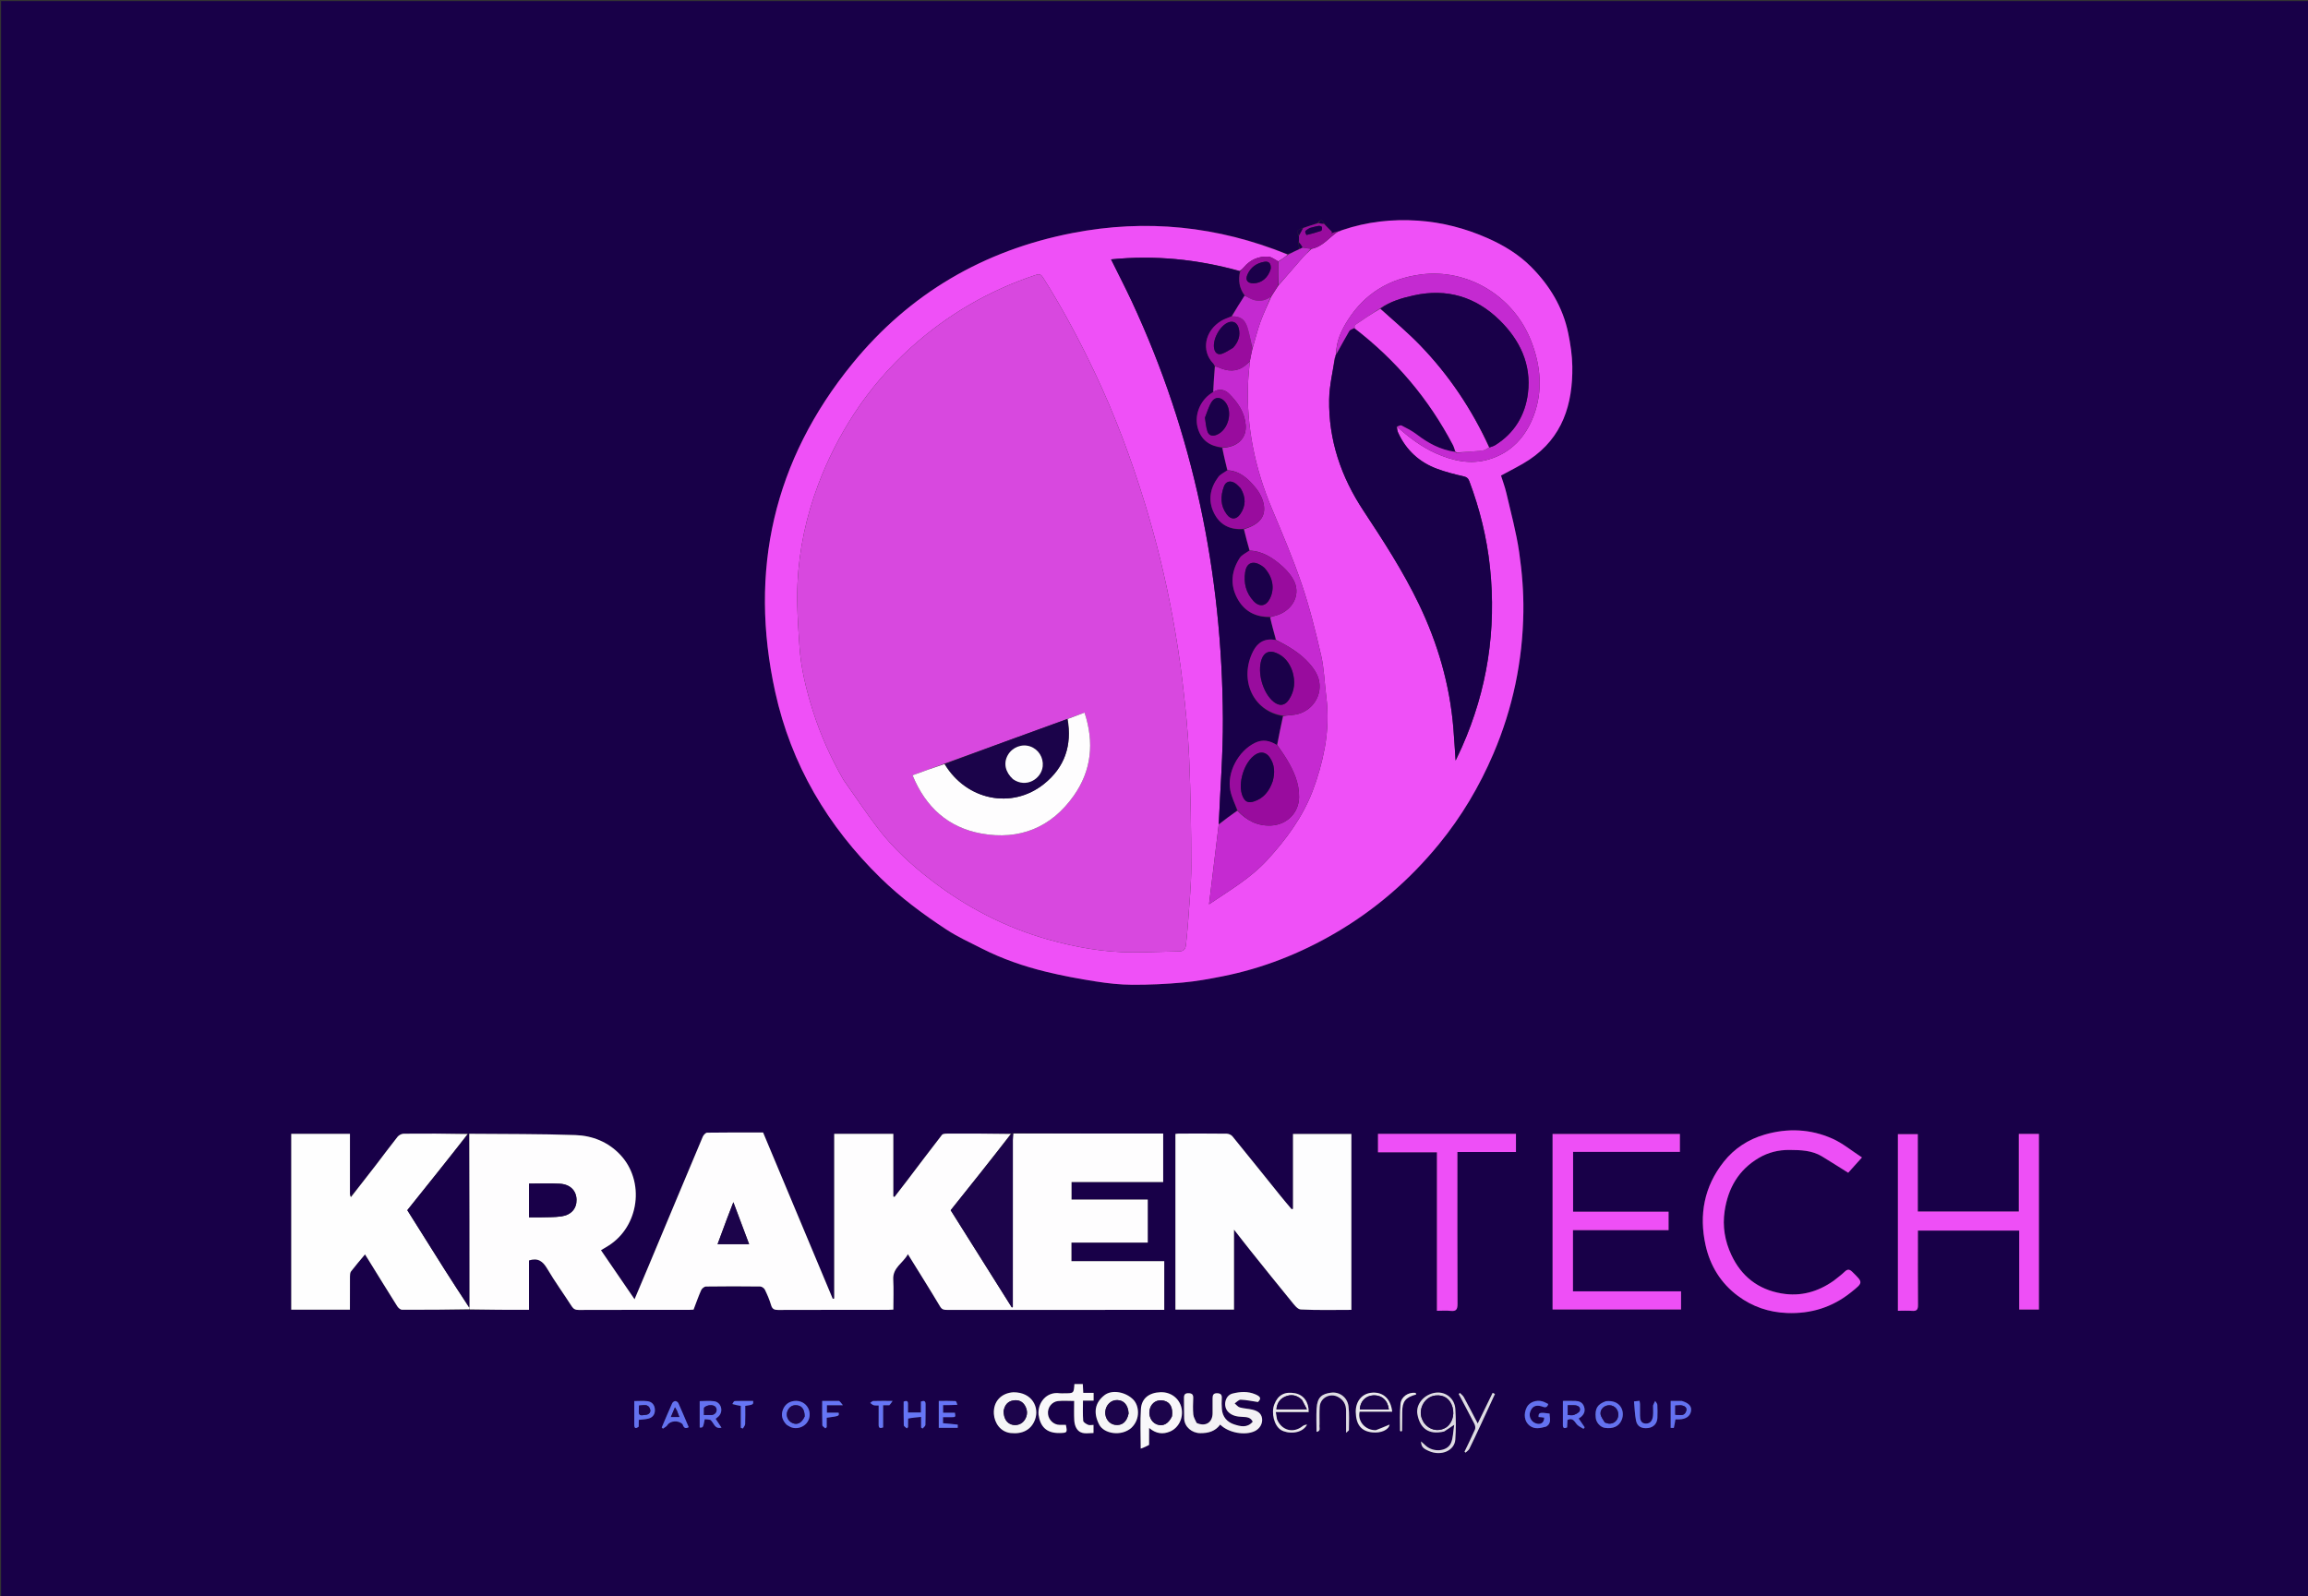 <svg version="1.1" id="Layer_1" xmlns="http://www.w3.org/2000/svg" xmlns:xlink="http://www.w3.org/1999/xlink" x="0px" y="0px"
	 width="100%" viewBox="0 0 2125 1470" enable-background="new 0 0 2125 1470" xml:space="preserve">
<rect x="0" y="0" width="2125" height="1470" fill="#333333" stroke="none"/>
<path fill="#180048" opacity="1" stroke="none" 
	d="
M1329,1471 
	C886,1471 443.5,1471 1,1471 
	C1,981 1,491 1,1 
	C709.333,1 1417.667,1 2126,1 
	C2126,491 2126,981 2126,1471 
	C1860.5,1471 1595,1471 1329,1471 
M1195.845,229.715 
	C1192.553,231.211 1189.261,232.707 1185.291,233.915 
	C1121.219,208.124 1055.139,201.43 987.404,214.584 
	C905.613,230.468 837.324,270.406 784.728,334.951 
	C712.287,423.849 689.169,525.412 713.734,637.173 
	C728.402,703.905 761.9,760.681 810.766,808.47 
	C829.184,826.482 849.729,841.737 871.136,855.802 
	C881.479,862.597 892.9,867.789 903.978,873.423 
	C922.803,882.996 942.7,889.852 963.145,894.841 
	C978.206,898.516 993.511,901.337 1008.831,903.748 
	C1019.965,905.501 1031.299,906.756 1042.55,906.809 
	C1058.052,906.883 1073.608,906.148 1089.05,904.751 
	C1101.339,903.64 1113.569,901.402 1125.691,898.994 
	C1162.579,891.668 1197.068,878.049 1229.547,859.084 
	C1266.344,837.598 1298,810.132 1324.903,777.259 
	C1345.589,751.982 1362.145,724.105 1374.996,694.01 
	C1392.825,652.26 1401.941,608.603 1402.588,563.371 
	C1402.85,545.091 1401.348,526.618 1398.722,508.512 
	C1396.07,490.221 1391.156,472.248 1386.971,454.197 
	C1385.588,448.231 1383.392,442.454 1381.978,437.911 
	C1391.227,432.785 1400.033,428.671 1408.026,423.339 
	C1438.657,402.902 1448.118,372.268 1447.659,337.504 
	C1447.523,327.212 1445.943,316.809 1443.858,306.698 
	C1438.949,282.903 1426.766,262.859 1409.792,245.774 
	C1398.27,234.178 1384.422,225.819 1369.507,219.233 
	C1349.163,210.248 1327.844,204.7 1305.724,203.181 
	C1281.979,201.55 1258.551,204.141 1235.184,211.874 
	C1234.426,212.218 1233.669,212.562 1232.535,213.096 
	C1232.535,213.096 1232.12,213.174 1231.367,212.99 
	C1229.441,213.633 1227.515,214.276 1225.59,214.918 
	C1225.844,214.462 1226.099,214.006 1226.353,213.549 
	C1223.883,211.086 1221.413,208.624 1218.944,205.376 
	C1217.32,201.784 1215.641,202.069 1213.12,205.332 
	C1208.717,206.878 1204.314,208.424 1199.11,209.989 
	C1197.523,210.834 1195.427,211.336 1194.54,212.652 
	C1194.007,213.442 1195.361,215.504 1195.913,217.85 
	C1195.95,219.563 1195.986,221.277 1195.5,223.538 
	C1195.759,225.412 1196.018,227.287 1195.845,229.715 
M323.045,1101.757 
	C322.827,1101.189 322.61,1100.62 322.195,1099.126 
	C322.195,1080.731 322.195,1062.337 322.195,1044.108 
	C303.655,1044.108 285.904,1044.108 268.149,1044.108 
	C268.149,1098.233 268.149,1152.08 268.149,1205.954 
	C286.22,1205.954 303.97,1205.954 322.171,1205.954 
	C322.171,1195.633 322.13,1185.522 322.213,1175.413 
	C322.226,1173.831 322.326,1171.884 323.208,1170.74 
	C327.229,1165.523 331.544,1160.533 336.065,1155.086 
	C337.338,1157.114 338.295,1158.619 339.233,1160.134 
	C348.065,1174.406 356.846,1188.711 365.798,1202.906 
	C366.696,1204.33 368.628,1206.022 370.088,1206.03 
	C390.725,1206.139 411.362,1205.979 432.913,1206.109 
	C450.814,1206.109 468.715,1206.109 487.053,1206.109 
	C487.053,1190.323 487.053,1175.257 487.053,1160.621 
	C495.342,1158.008 499.812,1161.428 503.808,1168.212 
	C510.805,1180.09 518.951,1191.286 526.407,1202.902 
	C528.065,1205.484 529.852,1206.252 532.831,1206.242 
	C566.648,1206.131 600.465,1206.174 634.283,1206.162 
	C635.743,1206.161 637.204,1206.021 638.569,1205.95 
	C640.948,1199.734 643.018,1193.753 645.586,1187.994 
	C646.261,1186.481 648.461,1184.685 649.984,1184.663 
	C666.642,1184.425 683.306,1184.438 699.965,1184.645 
	C701.446,1184.663 703.575,1186.196 704.249,1187.585 
	C706.471,1192.164 708.513,1196.897 709.943,1201.771 
	C711.003,1205.384 712.824,1206.256 716.352,1206.244 
	C750.166,1206.123 783.981,1206.174 817.796,1206.161 
	C819.241,1206.161 820.687,1206.013 822.513,1205.914 
	C822.513,1196.476 822.904,1187.317 822.412,1178.206 
	C821.818,1167.179 831.452,1163.196 835.908,1154.888 
	C846.34,1171.751 856.158,1187.331 865.596,1203.138 
	C867.351,1206.079 869.342,1206.193 872.037,1206.192 
	C937.183,1206.166 1002.329,1206.172 1067.475,1206.172 
	C1068.919,1206.172 1070.363,1206.172 1071.935,1206.172 
	C1071.935,1191.072 1071.935,1176.487 1071.935,1161.346 
	C1043.32,1161.346 1014.937,1161.346 986.477,1161.346 
	C986.477,1155.382 986.477,1149.978 986.477,1144.194 
	C1010.031,1144.194 1033.283,1144.194 1056.743,1144.194 
	C1056.743,1130.917 1056.743,1118.024 1056.743,1104.574 
	C1033.113,1104.574 1009.737,1104.574 986.565,1104.574 
	C986.565,1098.942 986.565,1093.876 986.565,1088.433 
	C1014.886,1088.433 1042.816,1088.433 1070.957,1088.433 
	C1070.957,1073.449 1070.957,1058.867 1070.957,1043.791 
	C1024.807,1043.791 978.871,1043.791 932.635,1043.439 
	C932.113,1043.554 931.591,1043.669 930.124,1043.823 
	C910.799,1043.825 891.474,1043.8 872.149,1043.877 
	C870.487,1043.883 868.084,1043.992 867.278,1045.028 
	C856.441,1058.973 845.835,1073.097 835.15,1087.161 
	C831.324,1092.197 827.44,1097.189 823.583,1102.201 
	C823.216,1102.055 822.85,1101.909 822.484,1101.763 
	C822.484,1082.556 822.484,1063.349 822.484,1044.064 
	C804.172,1044.064 786.408,1044.064 768.073,1044.064 
	C768.073,1094.762 768.073,1145.228 768.073,1195.695 
	C767.626,1195.802 767.178,1195.91 766.731,1196.017 
	C745.384,1145.038 724.037,1094.059 702.586,1042.829 
	C685.399,1042.829 668.254,1042.738 651.113,1042.999 
	C649.707,1043.02 647.717,1045.173 647.042,1046.775 
	C630.213,1086.698 613.531,1126.683 596.806,1166.651 
	C592.757,1176.326 588.647,1185.975 584.241,1196.406 
	C573.633,1180.914 563.55,1166.189 553.313,1151.237 
	C555.903,1149.68 558.039,1148.443 560.129,1147.131 
	C588.616,1129.245 594.081,1087.689 571.002,1063.267 
	C559.923,1051.543 545.49,1045.765 529.941,1045.213 
	C497.345,1044.057 464.699,1044.336 431.562,1044.004 
	C431.392,1043.997 431.221,1043.991 430.114,1043.861 
	C410.635,1043.85 391.156,1043.76 371.679,1043.956 
	C369.76,1043.975 367.258,1045.271 366.047,1046.789 
	C359.204,1055.368 352.718,1064.231 346.021,1072.929 
	C338.436,1082.781 330.757,1092.56 323.045,1101.757 
M1190.487,1101.484 
	C1190.487,1105.363 1190.487,1109.241 1190.487,1113.119 
	C1190.065,1113.242 1189.644,1113.364 1189.222,1113.487 
	C1185.791,1109.381 1182.297,1105.326 1178.939,1101.162 
	C1164.194,1082.878 1149.533,1064.526 1134.679,1046.33 
	C1133.564,1044.964 1131.184,1043.959 1129.377,1043.936 
	C1114.718,1043.745 1100.056,1043.821 1085.396,1043.844 
	C1084.311,1043.846 1083.227,1044.069 1082.223,1044.18 
	C1082.223,1098.286 1082.223,1152.037 1082.223,1205.938 
	C1100.173,1205.938 1117.897,1205.938 1136.163,1205.938 
	C1136.163,1181.567 1136.163,1157.424 1136.163,1132.277 
	C1141.724,1139.381 1146.528,1145.639 1151.46,1151.795 
	C1163.854,1167.265 1176.23,1182.753 1188.8,1198.079 
	C1191.298,1201.126 1194.521,1205.643 1197.599,1205.802 
	C1213.032,1206.595 1228.529,1206.165 1244.221,1206.165 
	C1244.221,1151.925 1244.221,1098.037 1244.221,1044.2 
	C1226.213,1044.2 1208.498,1044.2 1190.487,1044.2 
	C1190.487,1063.211 1190.487,1081.851 1190.487,1101.484 
M1429.463,1151.5 
	C1429.463,1169.605 1429.463,1187.71 1429.463,1205.804 
	C1469.327,1205.804 1508.539,1205.804 1547.751,1205.804 
	C1547.751,1200.172 1547.751,1194.908 1547.751,1189.106 
	C1514.46,1189.106 1481.416,1189.106 1448.241,1189.106 
	C1448.241,1170.148 1448.241,1151.734 1448.241,1132.744 
	C1477.671,1132.744 1506.87,1132.744 1536.279,1132.744 
	C1536.279,1126.897 1536.279,1121.628 1536.279,1115.786 
	C1506.806,1115.786 1477.586,1115.786 1448.36,1115.786 
	C1448.36,1097.155 1448.36,1079.098 1448.36,1060.692 
	C1481.314,1060.692 1513.914,1060.692 1546.708,1060.692 
	C1546.708,1054.947 1546.708,1049.557 1546.708,1044.216 
	C1507.548,1044.216 1468.685,1044.216 1429.463,1044.216 
	C1429.463,1079.901 1429.463,1115.2 1429.463,1151.5 
M1803.5,1133.171 
	C1821.921,1133.171 1840.342,1133.171 1859.117,1133.171 
	C1859.117,1157.834 1859.117,1181.772 1859.117,1205.841 
	C1865.361,1205.841 1871.239,1205.841 1877.26,1205.841 
	C1877.26,1151.76 1877.26,1098.01 1877.26,1044.162 
	C1871.086,1044.162 1865.196,1044.162 1858.746,1044.162 
	C1858.746,1068.199 1858.746,1091.909 1858.746,1115.573 
	C1827.583,1115.573 1796.985,1115.573 1765.747,1115.573 
	C1765.747,1091.622 1765.747,1067.918 1765.747,1044.385 
	C1759.195,1044.385 1753.292,1044.385 1747.414,1044.385 
	C1747.414,1098.692 1747.414,1152.608 1747.414,1207.004 
	C1751.951,1207.004 1756.261,1206.749 1760.526,1207.077 
	C1764.703,1207.397 1765.967,1205.926 1765.93,1201.747 
	C1765.745,1180.755 1765.845,1159.76 1765.845,1138.766 
	C1765.845,1137.014 1765.845,1135.261 1765.845,1133.171 
	C1778.56,1133.171 1790.53,1133.171 1803.5,1133.171 
M1688.035,1179.519 
	C1673.605,1189.663 1657.817,1194.077 1640.193,1191.037 
	C1618.561,1187.306 1603.235,1175.181 1594.065,1155.547 
	C1588.116,1142.809 1585.768,1129.345 1587.909,1115.104 
	C1591.089,1093.957 1600.779,1077.188 1619.401,1066.231 
	C1628.036,1061.15 1637.5,1058.82 1647.684,1058.908 
	C1658.085,1058.997 1668.333,1059.271 1677.539,1064.855 
	C1685.502,1069.685 1693.346,1074.712 1701.66,1079.913 
	C1704.942,1076.261 1709.119,1071.613 1714.333,1065.811 
	C1704.884,1059.688 1696.612,1052.739 1687.128,1048.512 
	C1667.059,1039.566 1646.026,1038.601 1624.756,1044.784 
	C1609.545,1049.206 1596.81,1057.542 1587.074,1069.804 
	C1569.033,1092.524 1564.158,1118.581 1570.327,1146.577 
	C1574.526,1165.629 1584.457,1181.691 1600.185,1193.364 
	C1613.422,1203.189 1628.536,1208.409 1645.321,1209.055 
	C1667.432,1209.906 1687.009,1203.822 1704.266,1189.997 
	C1715.561,1180.948 1715.546,1181.087 1705.464,1171.196 
	C1702.879,1168.659 1701.04,1168.484 1698.389,1171.048 
	C1695.37,1173.969 1691.92,1176.443 1688.035,1179.519 
M1322.997,1095.5 
	C1322.997,1132.585 1322.997,1169.67 1322.997,1207.003 
	C1327.636,1207.003 1331.656,1206.652 1335.588,1207.09 
	C1340.787,1207.67 1341.974,1205.665 1341.953,1200.679 
	C1341.766,1156.188 1341.844,1111.696 1341.844,1067.204 
	C1341.844,1065.265 1341.844,1063.326 1341.844,1060.801 
	C1360.277,1060.801 1378.148,1060.801 1395.754,1060.801 
	C1395.754,1054.791 1395.754,1049.383 1395.754,1044.071 
	C1353.222,1044.071 1311.106,1044.071 1268.728,1044.071 
	C1268.728,1049.736 1268.728,1055.16 1268.728,1061.089 
	C1286.884,1061.089 1304.784,1061.089 1322.997,1061.089 
	C1322.997,1072.561 1322.997,1083.531 1322.997,1095.5 
M1101.485,1310.029 
	C1100.51,1307.53 1098.925,1305.086 1098.693,1302.52 
	C1098.245,1297.566 1098.416,1292.537 1098.613,1287.55 
	C1098.737,1284.422 1097.776,1283.019 1094.46,1282.905 
	C1091.109,1282.79 1090.043,1284.191 1090.106,1287.296 
	C1090.234,1293.619 1090.074,1299.949 1090.284,1306.268 
	C1090.539,1313.97 1097.444,1319.65 1105.118,1319.706 
	C1112.562,1319.76 1118.916,1318.03 1123.429,1311.802 
	C1131.051,1319.427 1146.262,1322.146 1155.335,1317.806 
	C1159.879,1315.632 1162.641,1310.878 1161.999,1306.186 
	C1161.3,1301.084 1157.477,1299.118 1153.176,1298.068 
	C1149.34,1297.131 1145.283,1297.056 1141.493,1295.995 
	C1139.712,1295.496 1138.329,1293.573 1136.766,1292.296 
	C1138.623,1291.096 1140.513,1288.84 1142.332,1288.896 
	C1147.38,1289.052 1152.398,1290.17 1158.21,1291.023 
	C1161.376,1287.925 1160.919,1286.099 1155.735,1283.901 
	C1148.796,1280.958 1141.716,1281.49 1134.787,1283.228 
	C1127.776,1284.986 1125.717,1295.08 1130.922,1300.23 
	C1134.635,1303.904 1139.364,1304.516 1144.169,1304.713 
	C1147.949,1304.867 1151.495,1305.11 1153.397,1309.135 
	C1148.291,1315.187 1141.988,1313.459 1136.324,1311.63 
	C1129.81,1309.527 1125.54,1304.689 1125.009,1297.44 
	C1124.767,1294.127 1124.71,1290.773 1124.927,1287.46 
	C1125.142,1284.173 1123.768,1283.025 1120.637,1282.933 
	C1117.3,1282.836 1116.417,1284.599 1116.435,1287.458 
	C1116.464,1292.119 1116.464,1296.781 1116.434,1301.443 
	C1116.38,1309.893 1109.901,1314.017 1101.485,1310.029 
M956.229,1303.119 
	C957.72,1313.201 963.01,1319.899 975.877,1319.572 
	C982.563,1319.402 982.822,1319.243 981.368,1312.074 
	C979.411,1312.074 977.43,1312.116 975.451,1312.065 
	C970.003,1311.925 965.548,1307.48 964.935,1302.285 
	C964.161,1295.722 968.88,1290.721 973.985,1290.159 
	C978.856,1289.623 983.832,1290.044 988.991,1290.044 
	C988.991,1296.404 988.759,1302.225 989.096,1308.013 
	C989.249,1310.632 989.967,1313.574 991.417,1315.692 
	C995.341,1321.427 1001.395,1319.535 1006.798,1319.548 
	C1006.798,1316.919 1006.798,1314.632 1006.798,1312.117 
	C1004.958,1312.117 1003.115,1312.601 1001.755,1311.996 
	C1000.002,1311.217 997.426,1309.665 997.313,1308.275 
	C996.825,1302.24 997.104,1296.144 997.104,1289.734 
	C1000.86,1289.734 1003.96,1289.734 1006.894,1289.734 
	C1006.894,1287.277 1006.894,1285.185 1006.894,1282.584 
	C1003.542,1282.584 1000.477,1282.584 997.363,1282.584 
	C997.207,1279.495 997.077,1276.92 996.953,1274.467 
	C994.01,1274.467 991.599,1274.467 989.218,1274.467 
	C988.657,1282.987 988.657,1282.987 980.165,1282.987 
	C978.666,1282.987 977.139,1283.172 975.672,1282.958 
	C963.452,1281.173 955.227,1291.861 956.229,1303.119 
M1058.006,1330.07 
	C1058.006,1325.39 1058.006,1320.709 1058.006,1314.895 
	C1064.523,1320.422 1070.839,1320.835 1077.091,1318.27 
	C1085.377,1314.871 1089.782,1305.349 1087.814,1296.497 
	C1085.838,1287.612 1077.937,1281.676 1068.508,1281.993 
	C1058.156,1282.34 1051.133,1287.554 1050.459,1297.3 
	C1049.65,1309.02 1050.268,1320.839 1050.268,1333.971 
	C1053.233,1332.815 1055.581,1331.9 1058.006,1330.07 
M932.711,1282.089 
	C921.947,1282.695 914.312,1290.447 915.088,1302.093 
	C915.628,1310.191 920.99,1318.54 930.554,1319.595 
	C941.406,1320.793 949.446,1316.542 952.889,1307.405 
	C957.161,1296.067 950.401,1282.023 932.711,1282.089 
M1041.984,1314.505 
	C1050.259,1306.567 1048.708,1294.36 1043.575,1288.984 
	C1036.654,1281.734 1023.917,1279.302 1016.961,1284.684 
	C1008.158,1291.494 1006.349,1300.81 1012.034,1311.803 
	C1016.508,1320.453 1032.634,1322.899 1041.984,1314.505 
M1330.04,1317.998 
	C1332.533,1316.316 1335.025,1314.635 1338.933,1312 
	C1337.806,1318.677 1337.956,1324.367 1335.815,1329 
	C1332.241,1336.736 1319.549,1337.531 1312.673,1331.203 
	C1311.411,1330.041 1310.131,1328.897 1308.358,1327.292 
	C1308.658,1332.162 1310.038,1333.704 1315.537,1336.129 
	C1327.002,1341.184 1339.162,1335.734 1339.895,1325.759 
	C1340.584,1316.373 1340.527,1306.869 1339.942,1297.47 
	C1339.34,1287.793 1331.138,1281.352 1322.031,1282.404 
	C1311.552,1283.614 1303.311,1292.85 1305.026,1302.292 
	C1307.304,1314.829 1315.072,1321.707 1330.04,1317.998 
M1175.587,1306.522 
	C1175.294,1304.599 1175,1302.676 1174.633,1300.273 
	C1185.052,1300.273 1194.991,1300.273 1204.915,1300.273 
	C1205.072,1290.971 1200.226,1284.45 1192.366,1282.956 
	C1182.919,1281.16 1176.638,1284.508 1173.311,1293.111 
	C1170.182,1301.206 1173.161,1312.898 1179.438,1316.769 
	C1185.204,1320.325 1198.564,1320.914 1203.44,1311.813 
	C1201.802,1311.926 1200.324,1312.43 1199.171,1313.343 
	C1190.699,1320.051 1179.946,1317.278 1175.587,1306.522 
M1266.411,1316.956 
	C1257.257,1317.23 1249.647,1308.868 1251.815,1299.94 
	C1261.709,1299.94 1271.744,1299.94 1281.808,1299.94 
	C1280.529,1288.284 1273.761,1281.924 1263.85,1282.395 
	C1253.266,1282.897 1248.058,1291.317 1248.268,1300.257 
	C1248.529,1311.425 1252.847,1317.845 1263.448,1318.978 
	C1271.499,1319.839 1278.589,1316.69 1279.41,1311.801 
	C1275.294,1313.544 1271.267,1315.249 1266.411,1316.956 
M1423.829,1313.525 
	C1428.948,1310.486 1426.633,1305.837 1426.757,1301.692 
	C1417.628,1300.322 1416.391,1300.7 1416.586,1304.843 
	C1417.369,1304.898 1418.179,1304.928 1418.982,1305.019 
	C1419.927,1305.126 1420.865,1305.286 1421.775,1305.418 
	C1421.673,1310.28 1418.339,1312.309 1413.754,1310.552 
	C1409.62,1308.969 1407.403,1304.291 1408.828,1300.16 
	C1410.573,1295.104 1413.902,1293.475 1419.044,1294.908 
	C1421.33,1295.545 1424.165,1297.452 1425.5,1292.859 
	C1423.811,1292.073 1422.124,1291.046 1420.294,1290.48 
	C1414.6,1288.721 1408.116,1291.168 1405.746,1295.802 
	C1402.522,1302.106 1403.5,1309.091 1408.434,1312.857 
	C1412.997,1316.339 1418.075,1315.139 1423.829,1313.525 
M724.46,1312.121 
	C725.757,1312.855 726.984,1313.776 728.363,1314.288 
	C733.308,1316.125 739.052,1314.587 742.483,1310.655 
	C745.792,1306.864 746.432,1301.223 744.075,1296.634 
	C741.698,1292.004 736.574,1289.365 731.112,1290.081 
	C726.253,1290.718 722.739,1293.341 720.924,1297.873 
	C718.853,1303.042 720.1,1307.663 724.46,1312.121 
M1478.174,1290.321 
	C1470.658,1293.133 1468.372,1297.027 1469.214,1305.586 
	C1469.639,1309.912 1473.434,1314.14 1477.464,1314.779 
	C1485.053,1315.981 1490.632,1313.516 1493.111,1307.516 
	C1496.424,1299.497 1491.918,1288.751 1478.174,1290.321 
M1438.987,1304.476 
	C1438.988,1306.964 1439.058,1309.454 1438.973,1311.939 
	C1438.866,1315.107 1440.223,1315.619 1442.845,1314.413 
	C1442.977,1311.936 1443.098,1309.654 1443.212,1307.517 
	C1448.501,1305.035 1449.73,1309.53 1452.236,1312.025 
	C1453.81,1313.591 1456.027,1314.51 1457.956,1315.719 
	C1458.318,1315.249 1458.68,1314.78 1459.042,1314.31 
	C1457.312,1311.782 1455.582,1309.254 1453.502,1306.215 
	C1454.377,1305.601 1455.264,1305.116 1455.985,1304.451 
	C1458.796,1301.853 1459.737,1298.802 1458.369,1295.06 
	C1457.016,1291.357 1454.099,1290.17 1450.599,1290.03 
	C1446.851,1289.879 1443.091,1289.996 1438.987,1289.996 
	C1438.987,1294.916 1438.987,1299.201 1438.987,1304.476 
M654.298,1307.679 
	C657.374,1310.101 657.769,1316.184 664.279,1314.64 
	C662.408,1311.811 660.693,1309.219 658.883,1306.484 
	C659.984,1305.559 661.093,1304.825 661.958,1303.869 
	C666.244,1299.129 663.807,1291.188 657.513,1290.306 
	C653.181,1289.699 648.694,1290.189 644.225,1290.189 
	C644.225,1298.654 644.225,1306.592 644.225,1314.516 
	C647.322,1314.659 647.322,1314.659 648.861,1306.882 
	C650.428,1306.971 652.053,1307.063 654.298,1307.679 
M1363.042,1312.527 
	C1367.5,1302.896 1371.958,1293.265 1376.416,1283.634 
	C1375.705,1283.291 1374.994,1282.948 1374.283,1282.605 
	C1369.831,1291.74 1365.379,1300.875 1360.543,1310.798 
	C1355.992,1302.125 1351.947,1294.254 1347.711,1286.487 
	C1346.9,1285 1345.335,1283.924 1344.118,1282.659 
	C1343.768,1282.993 1343.417,1283.328 1343.066,1283.662 
	C1347.897,1292.802 1352.805,1301.902 1357.482,1311.12 
	C1358.232,1312.599 1358.638,1314.901 1358.027,1316.313 
	C1355.039,1323.218 1351.652,1329.95 1348.406,1336.743 
	C1348.709,1337.042 1349.012,1337.34 1349.315,1337.639 
	C1350.501,1336.493 1352.107,1335.556 1352.803,1334.165 
	C1356.256,1327.255 1359.47,1320.225 1363.042,1312.527 
M881.775,1293.367 
	C881.086,1292.25 880.448,1290.206 879.698,1290.164 
	C874.615,1289.878 869.507,1290.015 864.355,1290.015 
	C864.355,1298.632 864.355,1306.666 864.355,1314.773 
	C870.309,1314.773 875.906,1314.773 881.786,1314.773 
	C881.786,1313.608 881.882,1311.857 881.772,1311.844 
	C877.268,1311.31 872.747,1310.933 868.242,1310.537 
	C868.242,1308.71 868.242,1307.104 868.242,1305 
	C870.919,1305 873.372,1305.024 875.824,1304.994 
	C879.871,1304.945 879.871,1304.93 879.195,1300.889 
	C875.667,1300.889 872.065,1300.889 868.323,1300.889 
	C868.323,1298.448 868.323,1296.407 868.323,1293.873 
	C872.762,1293.873 876.89,1293.873 881.775,1293.367 
M628.629,1311.806 
	C629.474,1314.61 630.931,1316.034 634.095,1314.17 
	C630.922,1306.719 627.863,1299.359 624.601,1292.09 
	C624.18,1291.152 622.699,1290.141 621.723,1290.156 
	C620.745,1290.169 619.32,1291.216 618.891,1292.169 
	C615.577,1299.542 612.456,1307.003 609.275,1314.436 
	C609.641,1314.809 610.006,1315.183 610.371,1315.557 
	C611.782,1314.473 613.652,1313.67 614.515,1312.253 
	C616.927,1308.292 624.557,1307.482 628.629,1311.806 
M1521.987,1294.674 
	C1521.985,1297.668 1522.232,1300.689 1521.919,1303.651 
	C1521.511,1307.508 1519.875,1310.953 1515.379,1310.887 
	C1510.796,1310.819 1509.995,1307.298 1510.01,1303.501 
	C1510.024,1300.007 1510.042,1296.513 1509.989,1293.02 
	C1509.975,1292.071 1509.712,1291.125 1509.519,1289.9 
	C1507.908,1290.086 1506.525,1290.246 1504.452,1290.486 
	C1505.043,1296.616 1505.163,1302.413 1506.265,1308.017 
	C1507.361,1313.588 1511.406,1315.712 1517.468,1314.966 
	C1522.472,1314.349 1525.809,1310.767 1525.982,1305.561 
	C1526.115,1301.573 1526.171,1297.566 1525.915,1293.589 
	C1525.837,1292.368 1524.617,1291.22 1523.919,1290.039 
	C1523.275,1291.273 1522.632,1292.507 1521.987,1294.674 
M1214.927,1311.316 
	C1214.957,1305.991 1214.721,1300.648 1215.079,1295.345 
	C1215.636,1287.085 1224.651,1282.439 1231.915,1286.34 
	C1237.021,1289.081 1239.35,1293.323 1239.354,1298.993 
	C1239.359,1305.329 1239.355,1311.665 1239.355,1319.335 
	C1241.035,1317.776 1241.967,1317.313 1241.967,1316.851 
	C1241.963,1309.536 1242.481,1302.14 1241.574,1294.928 
	C1240.533,1286.645 1233.271,1281.393 1225.416,1282.437 
	C1217.298,1283.516 1212.805,1286.293 1212.212,1297.037 
	C1211.819,1304.166 1212.138,1311.333 1212.138,1318.499 
	C1216.603,1317.875 1214.383,1314.475 1214.927,1311.316 
M836.182,1305.815 
	C839.998,1305.469 843.814,1305.123 848.075,1304.736 
	C848.075,1308.621 848.075,1311.563 848.075,1314.504 
	C848.526,1314.811 848.978,1315.117 849.429,1315.423 
	C850.339,1314.323 851.99,1313.252 852.036,1312.116 
	C852.293,1305.797 852.102,1299.463 852.186,1293.135 
	C852.227,1290.009 850.874,1289.496 847.913,1290.593 
	C847.913,1293.96 847.913,1297.227 847.913,1300.681 
	C843.791,1300.681 840.077,1300.681 835.999,1300.681 
	C835.999,1298.229 835.986,1296.093 836.003,1293.957 
	C836.023,1291.545 836.279,1288.919 832.008,1290.638 
	C832.008,1297.806 831.9,1305.106 832.136,1312.395 
	C832.168,1313.378 833.935,1314.305 834.898,1315.258 
	C835.277,1314.904 835.655,1314.551 836.034,1314.197 
	C836.034,1311.71 836.034,1309.223 836.182,1305.815 
M588.137,1313.287 
	C588.137,1311.342 588.137,1309.398 588.137,1307.464 
	C591.545,1307.041 594.399,1307.005 597.067,1306.281 
	C601.324,1305.126 603.295,1301.962 602.944,1297.607 
	C602.608,1293.425 600.091,1290.719 596.034,1290.245 
	C592.169,1289.793 588.209,1290.147 583.991,1290.147 
	C583.991,1297.83 584.006,1304.965 583.984,1312.1 
	C583.974,1315.43 585.474,1315.732 588.137,1313.287 
M1548.021,1289.993 
	C1544.768,1289.993 1541.516,1289.993 1538.209,1289.993 
	C1538.209,1298.646 1538.209,1306.573 1538.209,1314.81 
	C1539.368,1314.81 1541.074,1315.001 1541.129,1314.78 
	C1541.743,1312.315 1542.103,1309.786 1542.576,1307.012 
	C1543.842,1307.012 1544.989,1307.042 1546.135,1307.007 
	C1552.182,1306.826 1556.129,1304.069 1556.925,1299.489 
	C1557.696,1295.056 1555.177,1292.087 1548.021,1289.993 
M772.174,1290.003 
	C767.249,1290.003 762.324,1290.003 757.008,1290.003 
	C757.008,1297.864 756.9,1305.138 757.136,1312.401 
	C757.168,1313.383 758.932,1314.309 759.895,1315.261 
	C760.317,1314.91 760.739,1314.56 761.161,1314.209 
	C761.161,1311.279 761.161,1308.348 761.161,1305.5 
	C772.753,1303.931 772.753,1303.931 772.118,1300.847 
	C768.61,1300.847 765.01,1300.847 761.341,1300.847 
	C761.341,1298.41 761.341,1296.371 761.341,1293.956 
	C765.935,1293.956 770.2,1293.956 776.009,1293.956 
	C774.578,1292.023 773.837,1291.023 772.174,1290.003 
M819.192,1293.974 
	C819.889,1292.927 820.586,1291.88 821.834,1290.005 
	C814.941,1290.005 809.49,1289.916 804.046,1290.088 
	C803.091,1290.118 802.17,1291.242 801.233,1291.86 
	C802.244,1292.572 803.164,1293.584 804.287,1293.919 
	C805.63,1294.32 807.145,1294.143 809.003,1294.237 
	C809.003,1300.322 809.07,1306.094 808.976,1311.864 
	C808.926,1314.922 810.146,1315.547 813.104,1314.365 
	C813.104,1307.665 813.104,1301.083 813.104,1293.996 
	C815.081,1293.996 816.689,1293.996 819.192,1293.974 
M674.399,1293.244 
	C676.775,1293.659 679.151,1294.073 682.073,1294.583 
	C682.073,1301.244 682.073,1307.992 682.073,1314.74 
	C682.697,1314.969 683.321,1315.198 683.945,1315.428 
	C684.685,1314.066 686.002,1312.729 686.063,1311.337 
	C686.307,1305.727 686.164,1300.1 686.164,1294.577 
	C693.659,1293.411 693.659,1293.411 693.403,1290.015 
	C687.8,1290.015 682.157,1289.923 676.524,1290.121 
	C675.733,1290.149 674.991,1291.601 674.399,1293.244 
M1303.974,1283.721 
	C1303.722,1283.327 1303.508,1282.62 1303.213,1282.585 
	C1296.686,1281.808 1290.094,1286.098 1289.462,1292.722 
	C1288.679,1300.924 1289.1,1309.242 1289.064,1317.51 
	C1289.063,1317.736 1289.782,1317.965 1290.147,1318.182 
	C1290.464,1317.858 1290.863,1317.641 1290.866,1317.419 
	C1290.951,1311.786 1291.023,1306.152 1291.037,1300.518 
	C1291.062,1290.42 1293.991,1286.715 1303.974,1283.721 
z"/>
<path fill="#EF50F7" opacity="1" stroke="none" 
	d="
M1232.12,213.174 
	C1232.12,213.174 1232.535,213.096 1233.056,212.995 
	C1234.341,212.557 1235.106,212.22 1235.87,211.884 
	C1258.551,204.141 1281.979,201.55 1305.724,203.181 
	C1327.844,204.7 1349.163,210.248 1369.507,219.233 
	C1384.422,225.819 1398.27,234.178 1409.792,245.774 
	C1426.766,262.859 1438.949,282.903 1443.858,306.698 
	C1445.943,316.809 1447.523,327.212 1447.659,337.504 
	C1448.118,372.268 1438.657,402.902 1408.026,423.339 
	C1400.033,428.671 1391.227,432.785 1381.978,437.911 
	C1383.392,442.454 1385.588,448.231 1386.971,454.197 
	C1391.156,472.248 1396.07,490.221 1398.722,508.512 
	C1401.348,526.618 1402.85,545.091 1402.588,563.371 
	C1401.941,608.603 1392.825,652.26 1374.996,694.01 
	C1362.145,724.105 1345.589,751.982 1324.903,777.259 
	C1298,810.132 1266.344,837.598 1229.547,859.084 
	C1197.068,878.049 1162.579,891.668 1125.691,898.994 
	C1113.569,901.402 1101.339,903.64 1089.05,904.751 
	C1073.608,906.148 1058.052,906.883 1042.55,906.809 
	C1031.299,906.756 1019.965,905.501 1008.831,903.748 
	C993.511,901.337 978.206,898.516 963.145,894.841 
	C942.7,889.852 922.803,882.996 903.978,873.423 
	C892.9,867.789 881.479,862.597 871.136,855.802 
	C849.729,841.737 829.184,826.482 810.766,808.47 
	C761.9,760.681 728.402,703.905 713.734,637.173 
	C689.169,525.412 712.287,423.849 784.728,334.951 
	C837.324,270.406 905.613,230.468 987.404,214.584 
	C1055.139,201.43 1121.219,208.124 1185.587,234.391 
	C1182.929,236.905 1179.974,238.943 1176.852,240.676 
	C1173.656,238.952 1170.684,236.476 1167.591,236.315 
	C1158.686,235.851 1151.025,239.166 1145.188,246.194 
	C1144.155,247.438 1142.88,248.48 1141.353,249.453 
	C1102.36,238.709 1063.179,234.814 1022.978,238.845 
	C1029.579,252.212 1036.078,264.753 1042.042,277.543 
	C1098.859,399.404 1125.251,528.007 1125.936,662.044 
	C1126.1,694.287 1123.473,726.545 1122.091,759.25 
	C1119.148,783.589 1116.242,807.473 1113.173,832.698 
	C1132.414,819.684 1151.454,808.638 1166.614,792.115 
	C1183.974,773.196 1199.129,752.807 1208.382,728.781 
	C1213.363,715.845 1217.225,702.266 1219.704,688.634 
	C1222.55,672.983 1223.102,656.958 1221.064,640.995 
	C1219.47,628.502 1219.186,615.729 1216.375,603.528 
	C1211.307,581.532 1205.835,559.514 1198.589,538.164 
	C1190.534,514.43 1180.669,491.282 1170.944,468.151 
	C1155.446,431.29 1147.485,393.103 1149.079,353.065 
	C1149.348,346.297 1150.142,339.55 1150.784,332.41 
	C1151.574,328.352 1152.275,324.677 1153.236,320.726 
	C1155.713,312.656 1157.535,304.719 1160.256,297.104 
	C1163.146,289.013 1166.889,281.228 1170.502,273.072 
	C1172.783,269.502 1174.82,266.168 1177.175,262.726 
	C1184.657,254.262 1191.77,245.863 1199.014,237.577 
	C1201.569,234.654 1204.443,232.011 1207.537,229.173 
	C1218.161,227.118 1223.952,218.339 1232.12,213.174 
M1228.811,329.994 
	C1227.05,342.589 1223.985,355.161 1223.774,367.781 
	C1223.149,405.146 1234.753,439.103 1255.25,470.132 
	C1273.68,498.034 1291.864,526.069 1306.398,556.289 
	C1323.793,592.458 1334.827,630.375 1338.134,670.441 
	C1338.918,679.941 1339.452,689.461 1340.193,700.328 
	C1342.512,695.407 1344.331,691.74 1345.988,688.002 
	C1369.434,635.115 1377.872,579.858 1371.835,522.389 
	C1368.972,495.137 1362.444,468.726 1352.807,443.071 
	C1351.76,440.284 1350.256,439.236 1347.251,438.559 
	C1339.174,436.739 1331.091,434.645 1323.329,431.792 
	C1306.814,425.722 1294.703,414.546 1287.287,398.497 
	C1286.481,396.754 1286.279,394.732 1286.425,393.166 
	C1297.203,402.641 1308.553,411.346 1321.705,417.274 
	C1337.367,424.334 1353.801,428.025 1370.665,423.062 
	C1391.235,417.008 1404.624,402.523 1412.073,382.852 
	C1420.796,359.814 1418.543,336.684 1409.822,314.203 
	C1393.624,272.451 1351.044,247.019 1308.007,252.778 
	C1279.135,256.641 1256.693,270.209 1241.063,294.624 
	C1234.966,304.149 1230.106,314.437 1230.087,326.628 
	C1230.087,326.628 1229.878,326.958 1229.41,327.439 
	C1229.364,328.09 1229.318,328.74 1228.811,329.994 
M776.493,717.978 
	C787.032,732.885 797.154,748.11 808.215,762.619 
	C822.194,780.958 839.18,796.489 857.388,810.5 
	C889.881,835.503 925.766,854.104 965.346,865.215 
	C990.685,872.329 1016.464,876.923 1042.864,876.95 
	C1057.158,876.965 1071.452,876.247 1085.749,876.045 
	C1090.124,875.983 1091.583,873.542 1091.948,869.828 
	C1092.661,862.572 1093.47,855.32 1093.95,848.047 
	C1095.053,831.331 1096.826,814.601 1096.805,797.879 
	C1096.762,764.455 1096.275,731.008 1094.856,697.618 
	C1093.879,674.629 1091.537,651.66 1088.857,628.793 
	C1086.447,608.236 1083.256,587.736 1079.499,567.379 
	C1073.074,532.571 1064.692,498.215 1054.338,464.332 
	C1041.677,422.898 1026.603,382.396 1008.044,343.251 
	C993.778,313.16 978.196,283.75 960.35,255.583 
	C958.644,252.89 957.155,252.017 953.931,253.083 
	C910.837,267.334 872.367,289.658 838.716,319.986 
	C818.653,338.069 801.043,358.477 786.265,381.185 
	C772.969,401.614 762.011,423.224 753.396,446.052 
	C742.344,475.34 735.788,505.686 734.301,536.815 
	C733.369,556.33 734.801,576.017 736.109,595.564 
	C737.467,615.845 742.403,635.558 748.531,654.896 
	C755.438,676.696 764.781,697.474 776.493,717.978 
z"/>
<path fill="#FEFDFE" opacity="1" stroke="none" 
	d="
M932.935,1043.791 
	C978.871,1043.791 1024.807,1043.791 1070.957,1043.791 
	C1070.957,1058.867 1070.957,1073.449 1070.957,1088.433 
	C1042.816,1088.433 1014.886,1088.433 986.565,1088.433 
	C986.565,1093.876 986.565,1098.942 986.565,1104.574 
	C1009.737,1104.574 1033.113,1104.574 1056.743,1104.574 
	C1056.743,1118.024 1056.743,1130.917 1056.743,1144.194 
	C1033.283,1144.194 1010.031,1144.194 986.477,1144.194 
	C986.477,1149.978 986.477,1155.382 986.477,1161.346 
	C1014.937,1161.346 1043.32,1161.346 1071.935,1161.346 
	C1071.935,1176.487 1071.935,1191.072 1071.935,1206.172 
	C1070.363,1206.172 1068.919,1206.172 1067.475,1206.172 
	C1002.329,1206.172 937.183,1206.166 872.037,1206.192 
	C869.342,1206.193 867.351,1206.079 865.596,1203.138 
	C856.158,1187.331 846.34,1171.751 835.908,1154.888 
	C831.452,1163.196 821.818,1167.179 822.412,1178.206 
	C822.904,1187.317 822.513,1196.476 822.513,1205.914 
	C820.687,1206.013 819.241,1206.161 817.796,1206.161 
	C783.981,1206.174 750.166,1206.123 716.352,1206.244 
	C712.824,1206.256 711.003,1205.384 709.943,1201.771 
	C708.513,1196.897 706.471,1192.164 704.249,1187.585 
	C703.575,1186.196 701.446,1184.663 699.965,1184.645 
	C683.306,1184.438 666.642,1184.425 649.984,1184.663 
	C648.461,1184.685 646.261,1186.481 645.586,1187.994 
	C643.018,1193.753 640.948,1199.734 638.569,1205.95 
	C637.204,1206.021 635.743,1206.161 634.283,1206.162 
	C600.465,1206.174 566.648,1206.131 532.831,1206.242 
	C529.852,1206.252 528.065,1205.484 526.407,1202.902 
	C518.951,1191.286 510.805,1180.09 503.808,1168.212 
	C499.812,1161.428 495.342,1158.008 487.053,1160.621 
	C487.053,1175.257 487.053,1190.323 487.053,1206.109 
	C468.715,1206.109 450.814,1206.109 432.46,1205.728 
	C432.025,1204.99 432.042,1204.633 432.094,1203.791 
	C432.111,1150.212 432.092,1097.119 432.073,1044.025 
	C464.699,1044.336 497.345,1044.057 529.941,1045.213 
	C545.49,1045.765 559.923,1051.543 571.002,1063.267 
	C594.081,1087.689 588.616,1129.245 560.129,1147.131 
	C558.039,1148.443 555.903,1149.68 553.313,1151.237 
	C563.55,1166.189 573.633,1180.914 584.241,1196.406 
	C588.647,1185.975 592.757,1176.326 596.806,1166.651 
	C613.531,1126.683 630.213,1086.698 647.042,1046.775 
	C647.717,1045.173 649.707,1043.02 651.113,1042.999 
	C668.254,1042.738 685.399,1042.829 702.586,1042.829 
	C724.037,1094.059 745.384,1145.038 766.731,1196.017 
	C767.178,1195.91 767.626,1195.802 768.073,1195.695 
	C768.073,1145.228 768.073,1094.762 768.073,1044.064 
	C786.408,1044.064 804.172,1044.064 822.484,1044.064 
	C822.484,1063.349 822.484,1082.556 822.484,1101.763 
	C822.85,1101.909 823.216,1102.055 823.583,1102.201 
	C827.44,1097.189 831.324,1092.197 835.15,1087.161 
	C845.835,1073.097 856.441,1058.973 867.278,1045.028 
	C868.084,1043.992 870.487,1043.883 872.149,1043.877 
	C891.474,1043.8 910.799,1043.825 930.661,1044.167 
	C912.603,1067.77 894.008,1091.031 875.301,1114.431 
	C894.129,1144.363 912.873,1174.161 931.618,1203.96 
	C931.915,1203.818 932.212,1203.676 932.509,1203.534 
	C932.509,1201.899 932.509,1200.263 932.509,1198.627 
	C932.509,1148.991 932.505,1099.354 932.527,1049.717 
	C932.528,1047.742 932.793,1045.767 932.935,1043.791 
M496.527,1120.999 
	C503.319,1120.739 510.195,1121.055 516.883,1120.081 
	C526.064,1118.743 530.998,1112.762 530.829,1104.709 
	C530.658,1096.529 525.14,1090.643 515.651,1090.03 
	C506.257,1089.424 496.793,1089.898 487.099,1089.898 
	C487.099,1100.089 487.099,1110.309 487.099,1120.999 
	C489.966,1120.999 492.751,1120.999 496.527,1120.999 
M669.185,1122.662 
	C666.392,1130.217 663.599,1137.771 660.682,1145.66 
	C670.502,1145.66 679.722,1145.66 689.713,1145.66 
	C684.923,1132.893 680.287,1120.535 675.217,1107.02 
	C673.024,1112.768 671.271,1117.363 669.185,1122.662 
z"/>
<path fill="#FDFDFE" opacity="1" stroke="none" 
	d="
M1190.487,1100.988 
	C1190.487,1081.851 1190.487,1063.211 1190.487,1044.2 
	C1208.498,1044.2 1226.213,1044.2 1244.221,1044.2 
	C1244.221,1098.037 1244.221,1151.925 1244.221,1206.165 
	C1228.529,1206.165 1213.032,1206.595 1197.599,1205.802 
	C1194.521,1205.643 1191.298,1201.126 1188.8,1198.079 
	C1176.23,1182.753 1163.854,1167.265 1151.46,1151.795 
	C1146.528,1145.639 1141.724,1139.381 1136.163,1132.277 
	C1136.163,1157.424 1136.163,1181.567 1136.163,1205.938 
	C1117.897,1205.938 1100.173,1205.938 1082.223,1205.938 
	C1082.223,1152.037 1082.223,1098.286 1082.223,1044.18 
	C1083.227,1044.069 1084.311,1043.846 1085.396,1043.844 
	C1100.056,1043.821 1114.718,1043.745 1129.377,1043.936 
	C1131.184,1043.959 1133.564,1044.964 1134.679,1046.33 
	C1149.533,1064.526 1164.194,1082.878 1178.939,1101.162 
	C1182.297,1105.326 1185.791,1109.381 1189.222,1113.487 
	C1189.644,1113.364 1190.065,1113.242 1190.487,1113.119 
	C1190.487,1109.241 1190.487,1105.363 1190.487,1100.988 
z"/>
<path fill="#FEFEFE" opacity="1" stroke="none" 
	d="
M432.06,1204.276 
	C432.042,1204.633 432.025,1204.99 432.003,1205.615 
	C411.362,1205.979 390.725,1206.139 370.088,1206.03 
	C368.628,1206.022 366.696,1204.33 365.798,1202.906 
	C356.846,1188.711 348.065,1174.406 339.233,1160.134 
	C338.295,1158.619 337.338,1157.114 336.065,1155.086 
	C331.544,1160.533 327.229,1165.523 323.208,1170.74 
	C322.326,1171.884 322.226,1173.831 322.213,1175.413 
	C322.13,1185.522 322.171,1195.633 322.171,1205.954 
	C303.97,1205.954 286.22,1205.954 268.149,1205.954 
	C268.149,1152.08 268.149,1098.233 268.149,1044.108 
	C285.904,1044.108 303.655,1044.108 322.195,1044.108 
	C322.195,1062.337 322.195,1080.731 322.196,1099.886 
	C322.504,1101.221 322.811,1101.796 323.118,1102.371 
	C330.757,1092.56 338.436,1082.781 346.021,1072.929 
	C352.718,1064.231 359.204,1055.368 366.047,1046.789 
	C367.258,1045.271 369.76,1043.975 371.679,1043.956 
	C391.156,1043.76 410.635,1043.85 430.512,1044.259 
	C412.31,1067.854 393.71,1091.051 375.005,1114.38 
	C386.473,1132.629 397.799,1150.759 409.239,1168.817 
	C416.761,1180.691 424.447,1192.46 432.06,1204.276 
z"/>
<path fill="#EE4FF6" opacity="1" stroke="none" 
	d="
M1429.463,1151 
	C1429.463,1115.2 1429.463,1079.901 1429.463,1044.216 
	C1468.685,1044.216 1507.548,1044.216 1546.708,1044.216 
	C1546.708,1049.557 1546.708,1054.947 1546.708,1060.692 
	C1513.914,1060.692 1481.314,1060.692 1448.36,1060.692 
	C1448.36,1079.098 1448.36,1097.155 1448.36,1115.786 
	C1477.586,1115.786 1506.806,1115.786 1536.279,1115.786 
	C1536.279,1121.628 1536.279,1126.897 1536.279,1132.744 
	C1506.87,1132.744 1477.671,1132.744 1448.241,1132.744 
	C1448.241,1151.734 1448.241,1170.148 1448.241,1189.106 
	C1481.416,1189.106 1514.46,1189.106 1547.751,1189.106 
	C1547.751,1194.908 1547.751,1200.172 1547.751,1205.804 
	C1508.539,1205.804 1469.327,1205.804 1429.463,1205.804 
	C1429.463,1187.71 1429.463,1169.605 1429.463,1151 
z"/>
<path fill="#EE4FF6" opacity="1" stroke="none" 
	d="
M1803,1133.171 
	C1790.53,1133.171 1778.56,1133.171 1765.845,1133.171 
	C1765.845,1135.261 1765.845,1137.014 1765.845,1138.766 
	C1765.845,1159.76 1765.745,1180.755 1765.93,1201.747 
	C1765.967,1205.926 1764.703,1207.397 1760.526,1207.077 
	C1756.261,1206.749 1751.951,1207.004 1747.414,1207.004 
	C1747.414,1152.608 1747.414,1098.692 1747.414,1044.385 
	C1753.292,1044.385 1759.195,1044.385 1765.747,1044.385 
	C1765.747,1067.918 1765.747,1091.622 1765.747,1115.573 
	C1796.985,1115.573 1827.583,1115.573 1858.746,1115.573 
	C1858.746,1091.909 1858.746,1068.199 1858.746,1044.162 
	C1865.196,1044.162 1871.086,1044.162 1877.26,1044.162 
	C1877.26,1098.01 1877.26,1151.76 1877.26,1205.841 
	C1871.239,1205.841 1865.361,1205.841 1859.117,1205.841 
	C1859.117,1181.772 1859.117,1157.834 1859.117,1133.171 
	C1840.342,1133.171 1821.921,1133.171 1803,1133.171 
z"/>
<path fill="#ED4FF6" opacity="1" stroke="none" 
	d="
M1688.346,1179.315 
	C1691.92,1176.443 1695.37,1173.969 1698.389,1171.048 
	C1701.04,1168.484 1702.879,1168.659 1705.464,1171.196 
	C1715.546,1181.087 1715.561,1180.948 1704.266,1189.997 
	C1687.009,1203.822 1667.432,1209.906 1645.321,1209.055 
	C1628.536,1208.409 1613.422,1203.189 1600.185,1193.364 
	C1584.457,1181.691 1574.526,1165.629 1570.327,1146.577 
	C1564.158,1118.581 1569.033,1092.524 1587.074,1069.804 
	C1596.81,1057.542 1609.545,1049.206 1624.756,1044.784 
	C1646.026,1038.601 1667.059,1039.566 1687.128,1048.512 
	C1696.612,1052.739 1704.884,1059.688 1714.333,1065.811 
	C1709.119,1071.613 1704.942,1076.261 1701.66,1079.913 
	C1693.346,1074.712 1685.502,1069.685 1677.539,1064.855 
	C1668.333,1059.271 1658.085,1058.997 1647.684,1058.908 
	C1637.5,1058.82 1628.036,1061.15 1619.401,1066.231 
	C1600.779,1077.188 1591.089,1093.957 1587.909,1115.104 
	C1585.768,1129.345 1588.116,1142.809 1594.065,1155.547 
	C1603.235,1175.181 1618.561,1187.306 1640.193,1191.037 
	C1657.817,1194.077 1673.605,1189.663 1688.346,1179.315 
z"/>
<path fill="#EE4FF7" opacity="1" stroke="none" 
	d="
M1322.997,1095 
	C1322.997,1083.531 1322.997,1072.561 1322.997,1061.089 
	C1304.784,1061.089 1286.884,1061.089 1268.728,1061.089 
	C1268.728,1055.16 1268.728,1049.736 1268.728,1044.071 
	C1311.106,1044.071 1353.222,1044.071 1395.754,1044.071 
	C1395.754,1049.383 1395.754,1054.791 1395.754,1060.801 
	C1378.148,1060.801 1360.277,1060.801 1341.844,1060.801 
	C1341.844,1063.326 1341.844,1065.265 1341.844,1067.204 
	C1341.844,1111.696 1341.766,1156.188 1341.953,1200.679 
	C1341.974,1205.665 1340.787,1207.67 1335.588,1207.09 
	C1331.656,1206.652 1327.636,1207.003 1322.997,1207.003 
	C1322.997,1169.67 1322.997,1132.585 1322.997,1095 
z"/>
<path fill="#1C044B" opacity="1" stroke="none" 
	d="
M932.785,1043.615 
	C932.793,1045.767 932.528,1047.742 932.527,1049.717 
	C932.505,1099.354 932.509,1148.991 932.509,1198.627 
	C932.509,1200.263 932.509,1201.899 932.509,1203.534 
	C932.212,1203.676 931.915,1203.818 931.618,1203.96 
	C912.873,1174.161 894.129,1144.363 875.301,1114.431 
	C894.008,1091.031 912.603,1067.77 931.134,1044.147 
	C931.591,1043.669 932.113,1043.554 932.785,1043.615 
z"/>
<path fill="#180048" opacity="1" stroke="none" 
	d="
M432.094,1203.791 
	C424.447,1192.46 416.761,1180.691 409.239,1168.817 
	C397.799,1150.759 386.473,1132.629 375.005,1114.38 
	C393.71,1091.051 412.31,1067.854 430.98,1044.321 
	C431.221,1043.991 431.392,1043.997 431.818,1044.015 
	C432.092,1097.119 432.111,1150.212 432.094,1203.791 
z"/>
<path fill="#F3F1F5" opacity="1" stroke="none" 
	d="
M1101.776,1310.318 
	C1109.901,1314.017 1116.38,1309.893 1116.434,1301.443 
	C1116.464,1296.781 1116.464,1292.119 1116.435,1287.458 
	C1116.417,1284.599 1117.3,1282.836 1120.637,1282.933 
	C1123.768,1283.025 1125.142,1284.173 1124.927,1287.46 
	C1124.71,1290.773 1124.767,1294.127 1125.009,1297.44 
	C1125.54,1304.689 1129.81,1309.527 1136.324,1311.63 
	C1141.988,1313.459 1148.291,1315.187 1153.397,1309.135 
	C1151.495,1305.11 1147.949,1304.867 1144.169,1304.713 
	C1139.364,1304.516 1134.635,1303.904 1130.922,1300.23 
	C1125.717,1295.08 1127.776,1284.986 1134.787,1283.228 
	C1141.716,1281.49 1148.796,1280.958 1155.735,1283.901 
	C1160.919,1286.099 1161.376,1287.925 1158.21,1291.023 
	C1152.398,1290.17 1147.38,1289.052 1142.332,1288.896 
	C1140.513,1288.84 1138.623,1291.096 1136.766,1292.296 
	C1138.329,1293.573 1139.712,1295.496 1141.493,1295.995 
	C1145.283,1297.056 1149.34,1297.131 1153.176,1298.068 
	C1157.477,1299.118 1161.3,1301.084 1161.999,1306.186 
	C1162.641,1310.878 1159.879,1315.632 1155.335,1317.806 
	C1146.262,1322.146 1131.051,1319.427 1123.429,1311.802 
	C1118.916,1318.03 1112.562,1319.76 1105.118,1319.706 
	C1097.444,1319.65 1090.539,1313.97 1090.284,1306.268 
	C1090.074,1299.949 1090.234,1293.619 1090.106,1287.296 
	C1090.043,1284.191 1091.109,1282.79 1094.46,1282.905 
	C1097.776,1283.019 1098.737,1284.422 1098.613,1287.55 
	C1098.416,1292.537 1098.245,1297.566 1098.693,1302.52 
	C1098.925,1305.086 1100.51,1307.53 1101.776,1310.318 
z"/>
<path fill="#F9F8FA" opacity="1" stroke="none" 
	d="
M956.193,1302.687 
	C955.227,1291.861 963.452,1281.173 975.672,1282.958 
	C977.139,1283.172 978.666,1282.987 980.165,1282.987 
	C988.657,1282.987 988.657,1282.987 989.218,1274.467 
	C991.599,1274.467 994.01,1274.467 996.953,1274.467 
	C997.077,1276.92 997.207,1279.495 997.363,1282.584 
	C1000.477,1282.584 1003.542,1282.584 1006.894,1282.584 
	C1006.894,1285.185 1006.894,1287.277 1006.894,1289.734 
	C1003.96,1289.734 1000.86,1289.734 997.104,1289.734 
	C997.104,1296.144 996.825,1302.24 997.313,1308.275 
	C997.426,1309.665 1000.002,1311.217 1001.755,1311.996 
	C1003.115,1312.601 1004.958,1312.117 1006.798,1312.117 
	C1006.798,1314.632 1006.798,1316.919 1006.798,1319.548 
	C1001.395,1319.535 995.341,1321.427 991.417,1315.692 
	C989.967,1313.574 989.249,1310.632 989.096,1308.013 
	C988.759,1302.225 988.991,1296.404 988.991,1290.044 
	C983.832,1290.044 978.856,1289.623 973.985,1290.159 
	C968.88,1290.721 964.161,1295.722 964.935,1302.285 
	C965.548,1307.48 970.003,1311.925 975.451,1312.065 
	C977.43,1312.116 979.411,1312.074 981.368,1312.074 
	C982.822,1319.243 982.563,1319.402 975.877,1319.572 
	C963.01,1319.899 957.72,1313.201 956.193,1302.687 
z"/>
<path fill="#F9F8FA" opacity="1" stroke="none" 
	d="
M1057.968,1330.527 
	C1055.581,1331.9 1053.233,1332.815 1050.268,1333.971 
	C1050.268,1320.839 1049.65,1309.02 1050.459,1297.3 
	C1051.133,1287.554 1058.156,1282.34 1068.508,1281.993 
	C1077.937,1281.676 1085.838,1287.612 1087.814,1296.497 
	C1089.782,1305.349 1085.377,1314.871 1077.091,1318.27 
	C1070.839,1320.835 1064.523,1320.422 1058.006,1314.895 
	C1058.006,1320.709 1058.006,1325.39 1057.968,1330.527 
M1079.097,1303.935 
	C1080.091,1296.153 1077.413,1291.116 1071.581,1289.803 
	C1065.579,1288.451 1060.565,1291.291 1058.767,1297.06 
	C1056.911,1303.016 1059.701,1309.517 1065.006,1311.595 
	C1070.624,1313.795 1075.716,1311.301 1079.097,1303.935 
z"/>
<path fill="#F5F5F7" opacity="1" stroke="none" 
	d="
M933.146,1282.04 
	C950.401,1282.023 957.161,1296.067 952.889,1307.405 
	C949.446,1316.542 941.406,1320.793 930.554,1319.595 
	C920.99,1318.54 915.628,1310.191 915.088,1302.093 
	C914.312,1290.447 921.947,1282.695 933.146,1282.04 
M923.978,1299.727 
	C924.203,1306.207 926.873,1310.441 931.609,1311.824 
	C936.079,1313.13 940.909,1311.409 943.432,1307.515 
	C946.237,1303.185 946.221,1298.633 943.681,1294.304 
	C941.478,1290.547 937.885,1288.931 933.509,1289.489 
	C927.977,1290.194 925.025,1293.587 923.978,1299.727 
z"/>
<path fill="#F5F5F7" opacity="1" stroke="none" 
	d="
M1041.72,1314.757 
	C1032.634,1322.899 1016.508,1320.453 1012.034,1311.803 
	C1006.349,1300.81 1008.158,1291.494 1016.961,1284.684 
	C1023.917,1279.302 1036.654,1281.734 1043.575,1288.984 
	C1048.708,1294.36 1050.259,1306.567 1041.72,1314.757 
M1039.139,1301.381 
	C1038.697,1293.839 1034.843,1289.39 1028.623,1289.243 
	C1022.857,1289.107 1018.061,1293.801 1017.645,1299.989 
	C1017.242,1305.993 1021.109,1311.238 1026.533,1312.042 
	C1032.978,1312.997 1037.428,1309.509 1039.139,1301.381 
z"/>
<path fill="#DFDCE6" opacity="1" stroke="none" 
	d="
M1329.653,1318.145 
	C1315.072,1321.707 1307.304,1314.829 1305.026,1302.292 
	C1303.311,1292.85 1311.552,1283.614 1322.031,1282.404 
	C1331.138,1281.352 1339.34,1287.793 1339.942,1297.47 
	C1340.527,1306.869 1340.584,1316.373 1339.895,1325.759 
	C1339.162,1335.734 1327.002,1341.184 1315.537,1336.129 
	C1310.038,1333.704 1308.658,1332.162 1308.358,1327.292 
	C1310.131,1328.897 1311.411,1330.041 1312.673,1331.203 
	C1319.549,1337.531 1332.241,1336.736 1335.815,1329 
	C1337.956,1324.367 1337.806,1318.677 1338.933,1312 
	C1335.025,1314.635 1332.533,1316.316 1329.653,1318.145 
M1309.972,1308.195 
	C1310.377,1308.914 1310.708,1309.689 1311.199,1310.345 
	C1315.873,1316.595 1323.565,1318.543 1330.157,1315.178 
	C1336.48,1311.951 1339.563,1303.635 1337.343,1295.798 
	C1335.167,1288.122 1329.561,1284.213 1321.801,1284.987 
	C1311.083,1286.057 1304.917,1298.718 1309.972,1308.195 
z"/>
<path fill="#990C9E" opacity="1" stroke="none" 
	d="
M1231.744,213.082 
	C1223.952,218.339 1218.161,227.118 1207.166,229.074 
	C1203.986,228.702 1201.543,228.361 1199.142,227.677 
	C1198.13,225.885 1197.076,224.438 1196.022,222.991 
	C1195.986,221.277 1195.95,219.563 1196.016,217.098 
	C1197.382,214.221 1198.646,212.096 1199.911,209.97 
	C1204.314,208.424 1208.717,206.878 1213.832,205.504 
	C1216.01,205.838 1217.477,205.999 1218.943,206.161 
	C1221.413,208.624 1223.883,211.086 1226.353,213.549 
	C1226.099,214.006 1225.844,214.462 1225.59,214.918 
	C1227.515,214.276 1229.441,213.633 1231.744,213.082 
M1205.749,210.042 
	C1204.392,210.974 1202.66,211.662 1201.831,212.937 
	C1201.391,213.613 1202.786,216.414 1202.903,216.386 
	C1207.445,215.293 1211.977,214.104 1216.383,212.564 
	C1216.999,212.348 1217.367,210.16 1217.076,209.096 
	C1216.909,208.484 1215.126,207.866 1214.177,208.001 
	C1211.579,208.371 1209.037,209.139 1205.749,210.042 
z"/>
<path fill="#C42AD1" opacity="1" stroke="none" 
	d="
M1199.1,228.021 
	C1201.543,228.361 1203.986,228.702 1206.8,229.141 
	C1204.443,232.011 1201.569,234.654 1199.014,237.577 
	C1191.77,245.863 1184.657,254.262 1177.194,262.309 
	C1176.937,254.993 1176.979,247.987 1177.02,240.98 
	C1179.974,238.943 1182.929,236.905 1185.926,234.535 
	C1189.261,232.707 1192.553,231.211 1196.363,229.387 
	C1197.621,228.713 1198.36,228.367 1199.1,228.021 
z"/>
<path fill="#EBE9EF" opacity="1" stroke="none" 
	d="
M1175.743,1306.898 
	C1179.946,1317.278 1190.699,1320.051 1199.171,1313.343 
	C1200.324,1312.43 1201.802,1311.926 1203.44,1311.813 
	C1198.564,1320.914 1185.204,1320.325 1179.438,1316.769 
	C1173.161,1312.898 1170.182,1301.206 1173.311,1293.111 
	C1176.638,1284.508 1182.919,1281.16 1192.366,1282.956 
	C1200.226,1284.45 1205.072,1290.971 1204.915,1300.273 
	C1194.991,1300.273 1185.052,1300.273 1174.633,1300.273 
	C1175,1302.676 1175.294,1304.599 1175.743,1306.898 
M1198.615,1288.884 
	C1194.01,1284.495 1188.652,1283.569 1182.975,1286.15 
	C1178.152,1288.343 1175.656,1292.407 1175.217,1297.761 
	C1184.49,1297.761 1193.43,1297.761 1203.314,1297.761 
	C1201.715,1294.644 1200.391,1292.063 1198.615,1288.884 
z"/>
<path fill="#EBE9EF" opacity="1" stroke="none" 
	d="
M1266.826,1316.955 
	C1271.267,1315.249 1275.294,1313.544 1279.41,1311.801 
	C1278.589,1316.69 1271.499,1319.839 1263.448,1318.978 
	C1252.847,1317.845 1248.529,1311.425 1248.268,1300.257 
	C1248.058,1291.317 1253.266,1282.897 1263.85,1282.395 
	C1273.761,1281.924 1280.529,1288.284 1281.808,1299.94 
	C1271.744,1299.94 1261.709,1299.94 1251.815,1299.94 
	C1249.647,1308.868 1257.257,1317.23 1266.826,1316.955 
M1273.302,1297.965 
	C1275.106,1297.965 1276.91,1297.965 1278.743,1297.965 
	C1277.789,1289.379 1272.205,1284.463 1264.172,1284.89 
	C1257.27,1285.257 1252.138,1290.681 1251.989,1297.965 
	C1258.778,1297.965 1265.564,1297.965 1273.302,1297.965 
z"/>
<path fill="#6472F1" opacity="1" stroke="none" 
	d="
M1423.448,1313.694 
	C1418.075,1315.139 1412.997,1316.339 1408.434,1312.857 
	C1403.5,1309.091 1402.522,1302.106 1405.746,1295.802 
	C1408.116,1291.168 1414.6,1288.721 1420.294,1290.48 
	C1422.124,1291.046 1423.811,1292.073 1425.5,1292.859 
	C1424.165,1297.452 1421.33,1295.545 1419.044,1294.908 
	C1413.902,1293.475 1410.573,1295.104 1408.828,1300.16 
	C1407.403,1304.291 1409.62,1308.969 1413.754,1310.552 
	C1418.339,1312.309 1421.673,1310.28 1421.775,1305.418 
	C1420.865,1305.286 1419.927,1305.126 1418.982,1305.019 
	C1418.179,1304.928 1417.369,1304.898 1416.586,1304.843 
	C1416.391,1300.7 1417.628,1300.322 1426.757,1301.692 
	C1426.633,1305.837 1428.948,1310.486 1423.448,1313.694 
z"/>
<path fill="#6472F1" opacity="1" stroke="none" 
	d="
M724.16,1311.896 
	C720.1,1307.663 718.853,1303.042 720.924,1297.873 
	C722.739,1293.341 726.253,1290.718 731.112,1290.081 
	C736.574,1289.365 741.698,1292.004 744.075,1296.634 
	C746.432,1301.223 745.792,1306.864 742.483,1310.655 
	C739.052,1314.587 733.308,1316.125 728.363,1314.288 
	C726.984,1313.776 725.757,1312.855 724.16,1311.896 
M740.905,1304.12 
	C740.799,1298.172 738.56,1294.749 734.153,1294.095 
	C730.063,1293.488 726.998,1295.159 725.24,1298.871 
	C723.217,1303.142 725.131,1308.245 729.332,1310.242 
	C733.938,1312.432 737.973,1310.542 740.905,1304.12 
z"/>
<path fill="#6472F1" opacity="1" stroke="none" 
	d="
M1478.584,1290.264 
	C1491.918,1288.751 1496.424,1299.497 1493.111,1307.516 
	C1490.632,1313.516 1485.053,1315.981 1477.464,1314.779 
	C1473.434,1314.14 1469.639,1309.912 1469.214,1305.586 
	C1468.372,1297.027 1470.658,1293.133 1478.584,1290.264 
M1477.83,1310.005 
	C1479.094,1310.334 1480.349,1310.903 1481.623,1310.951 
	C1486.232,1311.127 1489.802,1307.645 1489.986,1302.984 
	C1490.179,1298.094 1486.702,1294.18 1482.014,1294.01 
	C1477.508,1293.847 1473.276,1297.321 1473.627,1301.877 
	C1473.831,1304.535 1475.915,1307.048 1477.83,1310.005 
z"/>
<path fill="#6472F1" opacity="1" stroke="none" 
	d="
M1438.987,1303.981 
	C1438.987,1299.201 1438.987,1294.916 1438.987,1289.996 
	C1443.091,1289.996 1446.851,1289.879 1450.599,1290.03 
	C1454.099,1290.17 1457.016,1291.357 1458.369,1295.06 
	C1459.737,1298.802 1458.796,1301.853 1455.985,1304.451 
	C1455.264,1305.116 1454.377,1305.601 1453.502,1306.215 
	C1455.582,1309.254 1457.312,1311.782 1459.042,1314.31 
	C1458.68,1314.78 1458.318,1315.249 1457.956,1315.719 
	C1456.027,1314.51 1453.81,1313.591 1452.236,1312.025 
	C1449.73,1309.53 1448.501,1305.035 1443.212,1307.517 
	C1443.098,1309.654 1442.977,1311.936 1442.845,1314.413 
	C1440.223,1315.619 1438.866,1315.107 1438.973,1311.939 
	C1439.058,1309.454 1438.988,1306.964 1438.987,1303.981 
M1449.183,1294.001 
	C1447.277,1294.001 1445.372,1294.001 1443.466,1294.001 
	C1443.466,1297.386 1443.466,1299.967 1443.466,1302.997 
	C1445.554,1302.997 1447.533,1303.483 1449.085,1302.877 
	C1451.138,1302.075 1453.923,1300.765 1454.48,1299.052 
	C1455.434,1296.119 1453.34,1294.13 1449.183,1294.001 
z"/>
<path fill="#6472F1" opacity="1" stroke="none" 
	d="
M653.988,1307.417 
	C652.053,1307.063 650.428,1306.971 648.861,1306.882 
	C647.322,1314.659 647.322,1314.659 644.225,1314.516 
	C644.225,1306.592 644.225,1298.654 644.225,1290.189 
	C648.694,1290.189 653.181,1289.699 657.513,1290.306 
	C663.807,1291.188 666.244,1299.129 661.958,1303.869 
	C661.093,1304.825 659.984,1305.559 658.883,1306.484 
	C660.693,1309.219 662.408,1311.811 664.279,1314.64 
	C657.769,1316.184 657.374,1310.101 653.988,1307.417 
M648.171,1296.719 
	C648.171,1298.658 648.171,1300.596 648.171,1302.997 
	C650.537,1302.997 652.323,1303.011 654.108,1302.99 
	C654.767,1302.982 655.451,1302.988 656.081,1302.822 
	C659.597,1301.897 660.939,1298.016 658.664,1295.438 
	C656.713,1293.227 650.71,1293.45 648.171,1296.719 
z"/>
<path fill="#DFDCE6" opacity="1" stroke="none" 
	d="
M1362.905,1312.882 
	C1359.47,1320.225 1356.256,1327.255 1352.803,1334.165 
	C1352.107,1335.556 1350.501,1336.493 1349.315,1337.639 
	C1349.012,1337.34 1348.709,1337.042 1348.406,1336.743 
	C1351.652,1329.95 1355.039,1323.218 1358.027,1316.313 
	C1358.638,1314.901 1358.232,1312.599 1357.482,1311.12 
	C1352.805,1301.902 1347.897,1292.802 1343.066,1283.662 
	C1343.417,1283.328 1343.768,1282.993 1344.118,1282.659 
	C1345.335,1283.924 1346.9,1285 1347.711,1286.487 
	C1351.947,1294.254 1355.992,1302.125 1360.543,1310.798 
	C1365.379,1300.875 1369.831,1291.74 1374.283,1282.605 
	C1374.994,1282.948 1375.705,1283.291 1376.416,1283.634 
	C1371.958,1293.265 1367.5,1302.896 1362.905,1312.882 
z"/>
<path fill="#6675F6" opacity="1" stroke="none" 
	d="
M881.397,1293.62 
	C876.89,1293.873 872.762,1293.873 868.323,1293.873 
	C868.323,1296.407 868.323,1298.448 868.323,1300.889 
	C872.065,1300.889 875.667,1300.889 879.195,1300.889 
	C879.871,1304.93 879.871,1304.945 875.824,1304.994 
	C873.372,1305.024 870.919,1305 868.242,1305 
	C868.242,1307.104 868.242,1308.71 868.242,1310.537 
	C872.747,1310.933 877.268,1311.31 881.772,1311.844 
	C881.882,1311.857 881.786,1313.608 881.786,1314.773 
	C875.906,1314.773 870.309,1314.773 864.355,1314.773 
	C864.355,1306.666 864.355,1298.632 864.355,1290.015 
	C869.507,1290.015 874.615,1289.878 879.698,1290.164 
	C880.448,1290.206 881.086,1292.25 881.397,1293.62 
z"/>
<path fill="#6472F1" opacity="1" stroke="none" 
	d="
M628.444,1311.435 
	C624.557,1307.482 616.927,1308.292 614.515,1312.253 
	C613.652,1313.67 611.782,1314.473 610.371,1315.557 
	C610.006,1315.183 609.641,1314.809 609.275,1314.436 
	C612.456,1307.003 615.577,1299.542 618.891,1292.169 
	C619.32,1291.216 620.745,1290.169 621.723,1290.156 
	C622.699,1290.141 624.18,1291.152 624.601,1292.09 
	C627.863,1299.359 630.922,1306.719 634.095,1314.17 
	C630.931,1316.034 629.474,1314.61 628.444,1311.435 
M623.118,1298.692 
	C622.635,1297.899 622.152,1297.106 621.436,1295.931 
	C620.124,1299.058 618.995,1301.748 617.7,1304.834 
	C620.524,1304.834 622.713,1304.834 625.493,1304.834 
	C624.677,1302.696 624.045,1301.039 623.118,1298.692 
z"/>
<path fill="#6472F1" opacity="1" stroke="none" 
	d="
M1521.988,1294.207 
	C1522.632,1292.507 1523.275,1291.273 1523.919,1290.039 
	C1524.617,1291.22 1525.837,1292.368 1525.915,1293.589 
	C1526.171,1297.566 1526.115,1301.573 1525.982,1305.561 
	C1525.809,1310.767 1522.472,1314.349 1517.468,1314.966 
	C1511.406,1315.712 1507.361,1313.588 1506.265,1308.017 
	C1505.163,1302.413 1505.043,1296.616 1504.452,1290.486 
	C1506.525,1290.246 1507.908,1290.086 1509.519,1289.9 
	C1509.712,1291.125 1509.975,1292.071 1509.989,1293.02 
	C1510.042,1296.513 1510.024,1300.007 1510.01,1303.501 
	C1509.995,1307.298 1510.796,1310.819 1515.379,1310.887 
	C1519.875,1310.953 1521.511,1307.508 1521.919,1303.651 
	C1522.232,1300.689 1521.985,1297.668 1521.988,1294.207 
z"/>
<path fill="#DFDCE6" opacity="1" stroke="none" 
	d="
M1214.927,1311.784 
	C1214.383,1314.475 1216.603,1317.875 1212.138,1318.499 
	C1212.138,1311.333 1211.819,1304.166 1212.212,1297.037 
	C1212.805,1286.293 1217.298,1283.516 1225.416,1282.437 
	C1233.271,1281.393 1240.533,1286.645 1241.574,1294.928 
	C1242.481,1302.14 1241.963,1309.536 1241.967,1316.851 
	C1241.967,1317.313 1241.035,1317.776 1239.355,1319.335 
	C1239.355,1311.665 1239.359,1305.329 1239.354,1298.993 
	C1239.35,1293.323 1237.021,1289.081 1231.915,1286.34 
	C1224.651,1282.439 1215.636,1287.085 1215.079,1295.345 
	C1214.721,1300.648 1214.957,1305.991 1214.927,1311.784 
z"/>
<path fill="#6675F6" opacity="1" stroke="none" 
	d="
M836.108,1306.276 
	C836.034,1309.223 836.034,1311.71 836.034,1314.197 
	C835.655,1314.551 835.277,1314.904 834.898,1315.258 
	C833.935,1314.305 832.168,1313.378 832.136,1312.395 
	C831.9,1305.106 832.008,1297.806 832.008,1290.638 
	C836.279,1288.919 836.023,1291.545 836.003,1293.957 
	C835.986,1296.093 835.999,1298.229 835.999,1300.681 
	C840.077,1300.681 843.791,1300.681 847.913,1300.681 
	C847.913,1297.227 847.913,1293.96 847.913,1290.593 
	C850.874,1289.496 852.227,1290.009 852.186,1293.135 
	C852.102,1299.463 852.293,1305.797 852.036,1312.116 
	C851.99,1313.252 850.339,1314.323 849.429,1315.423 
	C848.978,1315.117 848.526,1314.811 848.075,1314.504 
	C848.075,1311.563 848.075,1308.621 848.075,1304.736 
	C843.814,1305.123 839.998,1305.469 836.108,1306.276 
z"/>
<path fill="#6472F1" opacity="1" stroke="none" 
	d="
M588.055,1313.732 
	C585.474,1315.732 583.974,1315.43 583.984,1312.1 
	C584.006,1304.965 583.991,1297.83 583.991,1290.147 
	C588.209,1290.147 592.169,1289.793 596.034,1290.245 
	C600.091,1290.719 602.608,1293.425 602.944,1297.607 
	C603.295,1301.962 601.324,1305.126 597.067,1306.281 
	C594.399,1307.005 591.545,1307.041 588.137,1307.464 
	C588.137,1309.398 588.137,1311.342 588.055,1313.732 
M588.165,1299.387 
	C587.694,1304.82 591.784,1302.938 594.23,1302.844 
	C597.245,1302.728 599.526,1300.62 598.529,1297.568 
	C596.813,1292.315 592.356,1294.206 588.355,1294.288 
	C588.281,1295.914 588.223,1297.207 588.165,1299.387 
z"/>
<path fill="#6472F1" opacity="1" stroke="none" 
	d="
M1548.458,1290.007 
	C1555.177,1292.087 1557.696,1295.056 1556.925,1299.489 
	C1556.129,1304.069 1552.182,1306.826 1546.135,1307.007 
	C1544.989,1307.042 1543.842,1307.012 1542.576,1307.012 
	C1542.103,1309.786 1541.743,1312.315 1541.129,1314.78 
	C1541.074,1315.001 1539.368,1314.81 1538.209,1314.81 
	C1538.209,1306.573 1538.209,1298.646 1538.209,1289.993 
	C1541.516,1289.993 1544.768,1289.993 1548.458,1290.007 
M1547.166,1294.002 
	C1545.594,1294.094 1544.022,1294.186 1542.447,1294.279 
	C1542.447,1297.369 1542.447,1299.942 1542.447,1302.765 
	C1546.355,1302.797 1550.662,1304.486 1552.41,1299.603 
	C1553.646,1296.149 1551.266,1294.484 1547.166,1294.002 
z"/>
<path fill="#6675F6" opacity="1" stroke="none" 
	d="
M772.635,1290.013 
	C773.837,1291.023 774.578,1292.023 776.009,1293.956 
	C770.2,1293.956 765.935,1293.956 761.341,1293.956 
	C761.341,1296.371 761.341,1298.41 761.341,1300.847 
	C765.01,1300.847 768.61,1300.847 772.118,1300.847 
	C772.753,1303.931 772.753,1303.931 761.161,1305.5 
	C761.161,1308.348 761.161,1311.279 761.161,1314.209 
	C760.739,1314.56 760.317,1314.91 759.895,1315.261 
	C758.932,1314.309 757.168,1313.383 757.136,1312.401 
	C756.9,1305.138 757.008,1297.864 757.008,1290.003 
	C762.324,1290.003 767.249,1290.003 772.635,1290.013 
z"/>
<path fill="#6675F6" opacity="1" stroke="none" 
	d="
M818.744,1293.985 
	C816.689,1293.996 815.081,1293.996 813.104,1293.996 
	C813.104,1301.083 813.104,1307.665 813.104,1314.365 
	C810.146,1315.547 808.926,1314.922 808.976,1311.864 
	C809.07,1306.094 809.003,1300.322 809.003,1294.237 
	C807.145,1294.143 805.63,1294.32 804.287,1293.919 
	C803.164,1293.584 802.244,1292.572 801.233,1291.86 
	C802.17,1291.242 803.091,1290.118 804.046,1290.088 
	C809.49,1289.916 814.941,1290.005 821.834,1290.005 
	C820.586,1291.88 819.889,1292.927 818.744,1293.985 
z"/>
<path fill="#6675F6" opacity="1" stroke="none" 
	d="
M674.313,1292.819 
	C674.991,1291.601 675.733,1290.149 676.524,1290.121 
	C682.157,1289.923 687.8,1290.015 693.403,1290.015 
	C693.659,1293.411 693.659,1293.411 686.164,1294.577 
	C686.164,1300.1 686.307,1305.727 686.063,1311.337 
	C686.002,1312.729 684.685,1314.066 683.945,1315.428 
	C683.321,1315.198 682.697,1314.969 682.073,1314.74 
	C682.073,1307.992 682.073,1301.244 682.073,1294.583 
	C679.151,1294.073 676.775,1293.659 674.313,1292.819 
z"/>
<path fill="#EBE9EF" opacity="1" stroke="none" 
	d="
M1303.885,1284.101 
	C1293.991,1286.715 1291.062,1290.42 1291.037,1300.518 
	C1291.023,1306.152 1290.951,1311.786 1290.866,1317.419 
	C1290.863,1317.641 1290.464,1317.858 1290.147,1318.182 
	C1289.782,1317.965 1289.063,1317.736 1289.064,1317.51 
	C1289.1,1309.242 1288.679,1300.924 1289.462,1292.722 
	C1290.094,1286.098 1296.686,1281.808 1303.213,1282.585 
	C1303.508,1282.62 1303.722,1283.327 1303.885,1284.101 
z"/>
<path fill="#180048" opacity="1" stroke="none" 
	d="
M1199.51,209.98 
	C1198.646,212.096 1197.382,214.221 1195.993,216.67 
	C1195.361,215.504 1194.007,213.442 1194.54,212.652 
	C1195.427,211.336 1197.523,210.834 1199.51,209.98 
z"/>
<path fill="#180048" opacity="1" stroke="none" 
	d="
M1199.142,227.677 
	C1198.36,228.367 1197.621,228.713 1196.579,229.11 
	C1196.018,227.287 1195.759,225.412 1195.761,223.265 
	C1197.076,224.438 1198.13,225.885 1199.142,227.677 
z"/>
<path fill="#180048" opacity="1" stroke="none" 
	d="
M1218.944,205.768 
	C1217.477,205.999 1216.01,205.838 1214.232,205.491 
	C1215.641,202.069 1217.32,201.784 1218.944,205.768 
z"/>
<path fill="#990C9E" opacity="1" stroke="none" 
	d="
M1235.527,211.879 
	C1235.106,212.22 1234.341,212.557 1233.244,212.9 
	C1233.669,212.562 1234.426,212.218 1235.527,211.879 
z"/>
<path fill="#180048" opacity="1" stroke="none" 
	d="
M323.082,1102.064 
	C322.811,1101.796 322.504,1101.221 322.294,1100.348 
	C322.61,1100.62 322.827,1101.189 323.082,1102.064 
z"/>
<path fill="#D848DF" opacity="1" stroke="none" 
	d="
M776.322,717.653 
	C764.781,697.474 755.438,676.696 748.531,654.896 
	C742.403,635.558 737.467,615.845 736.109,595.564 
	C734.801,576.017 733.369,556.33 734.301,536.815 
	C735.788,505.686 742.344,475.34 753.396,446.052 
	C762.011,423.224 772.969,401.614 786.265,381.185 
	C801.043,358.477 818.653,338.069 838.716,319.986 
	C872.367,289.658 910.837,267.334 953.931,253.083 
	C957.155,252.017 958.644,252.89 960.35,255.583 
	C978.196,283.75 993.778,313.16 1008.044,343.251 
	C1026.603,382.396 1041.677,422.898 1054.338,464.332 
	C1064.692,498.215 1073.074,532.571 1079.499,567.379 
	C1083.256,587.736 1086.447,608.236 1088.857,628.793 
	C1091.537,651.66 1093.879,674.629 1094.856,697.618 
	C1096.275,731.008 1096.762,764.455 1096.805,797.879 
	C1096.826,814.601 1095.053,831.331 1093.95,848.047 
	C1093.47,855.32 1092.661,862.572 1091.948,869.828 
	C1091.583,873.542 1090.124,875.983 1085.749,876.045 
	C1071.452,876.247 1057.158,876.965 1042.864,876.95 
	C1016.464,876.923 990.685,872.329 965.346,865.215 
	C925.766,854.104 889.881,835.503 857.388,810.5 
	C839.18,796.489 822.194,780.958 808.215,762.619 
	C797.154,748.11 787.032,732.885 776.322,717.653 
M869.183,703.334 
	C859.72,706.789 850.256,710.244 840.205,713.914 
	C852.313,743.342 873.041,762.081 903.634,767.564 
	C938.753,773.857 967.915,762.032 988.599,732.728 
	C1004.974,709.528 1007.637,683.837 998.544,656.198 
	C992.903,658.333 987.958,660.204 982.278,662.195 
	C944.81,675.852 907.342,689.508 869.183,703.334 
z"/>
<path fill="#190049" opacity="1" stroke="none" 
	d="
M1285.797,392.839 
	C1286.279,394.732 1286.481,396.754 1287.287,398.497 
	C1294.703,414.546 1306.814,425.722 1323.329,431.792 
	C1331.091,434.645 1339.174,436.739 1347.251,438.559 
	C1350.256,439.236 1351.76,440.284 1352.807,443.071 
	C1362.444,468.726 1368.972,495.137 1371.835,522.389 
	C1377.872,579.858 1369.434,635.115 1345.988,688.002 
	C1344.331,691.74 1342.512,695.407 1340.193,700.328 
	C1339.452,689.461 1338.918,679.941 1338.134,670.441 
	C1334.827,630.375 1323.793,592.458 1306.398,556.289 
	C1291.864,526.069 1273.68,498.034 1255.25,470.132 
	C1234.753,439.103 1223.149,405.146 1223.774,367.781 
	C1223.985,355.161 1227.05,342.589 1229.275,329.454 
	C1229.785,328.261 1229.831,327.609 1229.878,326.958 
	C1229.878,326.958 1230.087,326.628 1230.395,326.208 
	C1234.526,318.788 1238.215,311.708 1242.283,304.853 
	C1243.101,303.474 1245.359,302.948 1247.163,302.29 
	C1285.343,331.624 1315.458,367.326 1337.684,409.666 
	C1338.725,411.65 1339.281,413.888 1339.647,416.074 
	C1326.083,414.162 1314.909,408.054 1304.472,400.082 
	C1300.181,396.804 1295.266,394.281 1290.425,391.831 
	C1289.333,391.278 1287.363,392.457 1285.797,392.839 
z"/>
<path fill="#190049" opacity="1" stroke="none" 
	d="
M1122.129,758.795 
	C1123.473,726.545 1126.1,694.287 1125.936,662.044 
	C1125.251,528.007 1098.859,399.404 1042.042,277.543 
	C1036.078,264.753 1029.579,252.212 1022.978,238.845 
	C1063.179,234.814 1102.36,238.709 1141.494,249.817 
	C1139.906,258.217 1141.044,265.483 1145.862,272.285 
	C1141.69,278.829 1137.726,285.107 1133.432,291.445 
	C1130.242,292.775 1127.219,293.772 1124.548,295.36 
	C1109.216,304.474 1105.614,323.082 1117.244,334.91 
	C1117.786,335.462 1117.976,336.361 1118.248,337.537 
	C1117.797,345.645 1117.428,353.313 1116.752,361.129 
	C1115.362,362.041 1114.233,362.75 1113.199,363.578 
	C1103.845,371.063 1099.579,383.688 1102.99,394.785 
	C1106.288,405.514 1114.043,410.874 1125.023,412.396 
	C1126.744,419.521 1128.424,426.259 1129.802,433.179 
	C1126.853,435.294 1123.54,436.736 1121.677,439.251 
	C1114.224,449.31 1112.015,460.512 1117.578,472.081 
	C1122.983,483.322 1132.473,488.17 1145.007,487.399 
	C1146.906,494.18 1148.74,500.583 1150.201,507.084 
	C1146.974,509.354 1143.25,510.964 1141.42,513.797 
	C1133.999,525.283 1132.452,537.775 1138.74,550.15 
	C1144.889,562.249 1155.217,568.385 1169.086,568.376 
	C1171.038,575.584 1172.959,582.409 1174.37,589.239 
	C1164.515,587.564 1157.944,591.507 1153.798,599.62 
	C1140.609,625.428 1153.357,654.843 1180.933,659.426 
	C1179.251,668.547 1177.597,677.254 1175.581,685.972 
	C1168.999,681.879 1162.668,680.556 1155.52,684.014 
	C1140.191,691.431 1129.444,711.282 1132.789,727.948 
	C1134.039,734.177 1136.997,740.063 1138.963,746.366 
	C1133.209,750.683 1127.669,754.739 1122.129,758.795 
z"/>
<path fill="#C52AD1" opacity="1" stroke="none" 
	d="
M1174.881,589.234 
	C1172.959,582.409 1171.038,575.584 1169.474,568.359 
	C1171.446,567.594 1173.079,567.299 1174.671,566.853 
	C1189.297,562.748 1197.497,548.779 1191.87,535.971 
	C1189.498,530.572 1185.276,525.571 1180.822,521.589 
	C1172.256,513.931 1162.738,507.523 1150.574,506.985 
	C1148.74,500.583 1146.906,494.18 1145.386,487.343 
	C1158.768,483.149 1165.164,476.479 1163.733,465.727 
	C1162.99,460.15 1160.135,454.22 1156.568,449.79 
	C1149.808,441.393 1142.035,433.662 1130.104,432.998 
	C1128.424,426.259 1126.744,419.521 1125.457,412.391 
	C1139.455,411.76 1148.048,403.496 1146.897,391.051 
	C1145.838,379.586 1139.616,370.444 1131.694,362.62 
	C1127.652,358.628 1122.383,357.538 1117.058,360.982 
	C1117.428,353.313 1117.797,345.645 1118.603,337.532 
	C1120.08,337.527 1121.127,337.95 1122.16,338.406 
	C1130.354,342.022 1138.388,342.668 1145.993,336.967 
	C1147.664,335.715 1149.132,334.191 1150.694,332.793 
	C1150.142,339.55 1149.348,346.297 1149.079,353.065 
	C1147.485,393.103 1155.446,431.29 1170.944,468.151 
	C1180.669,491.282 1190.534,514.43 1198.589,538.164 
	C1205.835,559.514 1211.307,581.532 1216.375,603.528 
	C1219.186,615.729 1219.47,628.502 1221.064,640.995 
	C1223.102,656.958 1222.55,672.983 1219.704,688.634 
	C1217.225,702.266 1213.363,715.845 1208.382,728.781 
	C1199.129,752.807 1183.974,773.196 1166.614,792.115 
	C1151.454,808.638 1132.414,819.684 1113.173,832.698 
	C1116.242,807.473 1119.148,783.589 1122.091,759.25 
	C1127.669,754.739 1133.209,750.683 1139.241,746.519 
	C1147.901,755.596 1157.637,760.752 1170.425,760.155 
	C1184.7,759.488 1195.788,748.614 1196.072,734.256 
	C1196.327,721.38 1191.335,710.252 1184.991,699.566 
	C1182.214,694.889 1178.973,690.487 1175.943,685.961 
	C1177.597,677.254 1179.251,668.547 1181.387,659.421 
	C1185.655,658.65 1189.499,658.605 1193.215,657.891 
	C1206.465,655.346 1215.808,643.546 1214.932,630.314 
	C1214.429,622.709 1210.494,616.589 1205.554,610.979 
	C1197.028,601.299 1186.169,594.98 1174.881,589.234 
z"/>
<path fill="#C42AD1" opacity="1" stroke="none" 
	d="
M1246.953,302.029 
	C1245.359,302.948 1243.101,303.474 1242.283,304.853 
	C1238.215,311.708 1234.526,318.788 1230.419,326.014 
	C1230.106,314.437 1234.966,304.149 1241.063,294.624 
	C1256.693,270.209 1279.135,256.641 1308.007,252.778 
	C1351.044,247.019 1393.624,272.451 1409.822,314.203 
	C1418.543,336.684 1420.796,359.814 1412.073,382.852 
	C1404.624,402.523 1391.235,417.008 1370.665,423.062 
	C1353.801,428.025 1337.367,424.334 1321.705,417.274 
	C1308.553,411.346 1297.203,402.641 1286.111,393.003 
	C1287.363,392.457 1289.333,391.278 1290.425,391.831 
	C1295.266,394.281 1300.181,396.804 1304.472,400.082 
	C1314.909,408.054 1326.083,414.162 1339.608,416.07 
	C1339.984,416 1339.986,415.92 1340.017,416.166 
	C1340.261,416.682 1340.533,416.861 1341.339,416.954 
	C1349.726,416.259 1357.657,415.715 1365.537,414.753 
	C1367.465,414.517 1369.226,412.914 1371.43,411.986 
	C1373.45,411.308 1375.225,410.778 1376.74,409.832 
	C1394.421,398.789 1404.257,382.282 1406.779,362.157 
	C1410.122,335.482 1399.324,313.132 1380.771,294.919 
	C1358.784,273.334 1332.108,265.264 1301.608,272.037 
	C1290.803,274.437 1280.157,277.463 1270.561,284.021 
	C1262.663,289.081 1255.108,294.091 1247.654,299.248 
	C1247.062,299.657 1247.17,301.078 1246.953,302.029 
z"/>
<path fill="#990C9E" opacity="1" stroke="none" 
	d="
M1150.784,332.41 
	C1149.132,334.191 1147.664,335.715 1145.993,336.967 
	C1138.388,342.668 1130.354,342.022 1122.16,338.406 
	C1121.127,337.95 1120.08,337.527 1118.685,337.093 
	C1117.976,336.361 1117.786,335.462 1117.244,334.91 
	C1105.614,323.082 1109.216,304.474 1124.548,295.36 
	C1127.219,293.772 1130.242,292.775 1133.849,291.342 
	C1141.881,291.178 1146.061,293.806 1148.506,301.418 
	C1150.547,307.769 1151.526,314.461 1152.976,321.002 
	C1152.275,324.677 1151.574,328.352 1150.784,332.41 
M1135.541,320.021 
	C1140.165,314.876 1142.3,308.979 1140.457,302.128 
	C1139.112,297.129 1135.467,295.209 1131.083,296.824 
	C1123.189,299.73 1116.161,312.822 1117.892,321.014 
	C1118.766,325.144 1121.315,326.984 1125.027,325.773 
	C1128.554,324.623 1131.71,322.332 1135.541,320.021 
z"/>
<path fill="#990C9E" opacity="1" stroke="none" 
	d="
M1146.069,272.019 
	C1141.044,265.483 1139.906,258.217 1141.857,249.98 
	C1142.88,248.48 1144.155,247.438 1145.188,246.194 
	C1151.025,239.166 1158.686,235.851 1167.591,236.315 
	C1170.684,236.476 1173.656,238.952 1176.852,240.676 
	C1176.979,247.987 1176.937,254.993 1176.876,262.417 
	C1174.82,266.168 1172.783,269.502 1170.145,273.128 
	C1164.268,277.249 1158.546,277.998 1152.535,275.573 
	C1150.271,274.659 1148.218,273.219 1146.069,272.019 
M1169.991,247.285 
	C1170.313,242.973 1168.604,240.284 1164.003,241.078 
	C1156.875,242.308 1151.415,246.168 1148.498,252.921 
	C1146.329,257.944 1148.611,260.955 1154.142,260.882 
	C1161.466,260.786 1167.57,255.848 1169.991,247.285 
z"/>
<path fill="#C42AD1" opacity="1" stroke="none" 
	d="
M1145.862,272.285 
	C1148.218,273.219 1150.271,274.659 1152.535,275.573 
	C1158.546,277.998 1164.268,277.249 1169.902,273.365 
	C1166.889,281.228 1163.146,289.013 1160.256,297.104 
	C1157.535,304.719 1155.713,312.656 1153.236,320.726 
	C1151.526,314.461 1150.547,307.769 1148.506,301.418 
	C1146.061,293.806 1141.881,291.178 1134.179,291.282 
	C1137.726,285.107 1141.69,278.829 1145.862,272.285 
z"/>
<path fill="#C42AD1" opacity="1" stroke="none" 
	d="
M1229.644,327.199 
	C1229.831,327.609 1229.785,328.261 1229.505,329.151 
	C1229.318,328.74 1229.364,328.09 1229.644,327.199 
z"/>
<path fill="#190049" opacity="1" stroke="none" 
	d="
M496.032,1120.999 
	C492.751,1120.999 489.966,1120.999 487.099,1120.999 
	C487.099,1110.309 487.099,1100.089 487.099,1089.898 
	C496.793,1089.898 506.257,1089.424 515.651,1090.03 
	C525.14,1090.643 530.658,1096.529 530.829,1104.709 
	C530.998,1112.762 526.064,1118.743 516.883,1120.081 
	C510.195,1121.055 503.319,1120.739 496.032,1120.999 
z"/>
<path fill="#1C044B" opacity="1" stroke="none" 
	d="
M669.352,1122.31 
	C671.271,1117.363 673.024,1112.768 675.217,1107.02 
	C680.287,1120.535 684.923,1132.893 689.713,1145.66 
	C679.722,1145.66 670.502,1145.66 660.682,1145.66 
	C663.599,1137.771 666.392,1130.217 669.352,1122.31 
z"/>
<path fill="#1C044B" opacity="1" stroke="none" 
	d="
M1079.028,1304.348 
	C1075.716,1311.301 1070.624,1313.795 1065.006,1311.595 
	C1059.701,1309.517 1056.911,1303.016 1058.767,1297.06 
	C1060.565,1291.291 1065.579,1288.451 1071.581,1289.803 
	C1077.413,1291.116 1080.091,1296.153 1079.028,1304.348 
z"/>
<path fill="#1C044B" opacity="1" stroke="none" 
	d="
M924.007,1299.317 
	C925.025,1293.587 927.977,1290.194 933.509,1289.489 
	C937.885,1288.931 941.478,1290.547 943.681,1294.304 
	C946.221,1298.633 946.237,1303.185 943.432,1307.515 
	C940.909,1311.409 936.079,1313.13 931.609,1311.824 
	C926.873,1310.441 924.203,1306.207 924.007,1299.317 
z"/>
<path fill="#1C044B" opacity="1" stroke="none" 
	d="
M1039.108,1301.796 
	C1037.428,1309.509 1032.978,1312.997 1026.533,1312.042 
	C1021.109,1311.238 1017.242,1305.993 1017.645,1299.989 
	C1018.061,1293.801 1022.857,1289.107 1028.623,1289.243 
	C1034.843,1289.39 1038.697,1293.839 1039.108,1301.796 
z"/>
<path fill="#1B034A" opacity="1" stroke="none" 
	d="
M1309.8,1307.847 
	C1304.917,1298.718 1311.083,1286.057 1321.801,1284.987 
	C1329.561,1284.213 1335.167,1288.122 1337.343,1295.798 
	C1339.563,1303.635 1336.48,1311.951 1330.157,1315.178 
	C1323.565,1318.543 1315.873,1316.595 1311.199,1310.345 
	C1310.708,1309.689 1310.377,1308.914 1309.8,1307.847 
z"/>
<path fill="#1B004A" opacity="1" stroke="none" 
	d="
M1206.111,209.896 
	C1209.037,209.139 1211.579,208.371 1214.177,208.001 
	C1215.126,207.866 1216.909,208.484 1217.076,209.096 
	C1217.367,210.16 1216.999,212.348 1216.383,212.564 
	C1211.977,214.104 1207.445,215.293 1202.903,216.386 
	C1202.786,216.414 1201.391,213.613 1201.831,212.937 
	C1202.66,211.662 1204.392,210.974 1206.111,209.896 
z"/>
<path fill="#1B034A" opacity="1" stroke="none" 
	d="
M1198.842,1289.183 
	C1200.391,1292.063 1201.715,1294.644 1203.314,1297.761 
	C1193.43,1297.761 1184.49,1297.761 1175.217,1297.761 
	C1175.656,1292.407 1178.152,1288.343 1182.975,1286.15 
	C1188.652,1283.569 1194.01,1284.495 1198.842,1289.183 
z"/>
<path fill="#1C044B" opacity="1" stroke="none" 
	d="
M1272.826,1297.965 
	C1265.564,1297.965 1258.778,1297.965 1251.989,1297.965 
	C1252.138,1290.681 1257.27,1285.257 1264.172,1284.89 
	C1272.205,1284.463 1277.789,1289.379 1278.743,1297.965 
	C1276.91,1297.965 1275.106,1297.965 1272.826,1297.965 
z"/>
<path fill="#1C044B" opacity="1" stroke="none" 
	d="
M740.823,1304.508 
	C737.973,1310.542 733.938,1312.432 729.332,1310.242 
	C725.131,1308.245 723.217,1303.142 725.24,1298.871 
	C726.998,1295.159 730.063,1293.488 734.153,1294.095 
	C738.56,1294.749 740.799,1298.172 740.823,1304.508 
z"/>
<path fill="#1C044B" opacity="1" stroke="none" 
	d="
M1477.491,1309.815 
	C1475.915,1307.048 1473.831,1304.535 1473.627,1301.877 
	C1473.276,1297.321 1477.508,1293.847 1482.014,1294.01 
	C1486.702,1294.18 1490.179,1298.094 1489.986,1302.984 
	C1489.802,1307.645 1486.232,1311.127 1481.623,1310.951 
	C1480.349,1310.903 1479.094,1310.334 1477.491,1309.815 
z"/>
<path fill="#1C044B" opacity="1" stroke="none" 
	d="
M1449.614,1294.005 
	C1453.34,1294.13 1455.434,1296.119 1454.48,1299.052 
	C1453.923,1300.765 1451.138,1302.075 1449.085,1302.877 
	C1447.533,1303.483 1445.554,1302.997 1443.466,1302.997 
	C1443.466,1299.967 1443.466,1297.386 1443.466,1294.001 
	C1445.372,1294.001 1447.277,1294.001 1449.614,1294.005 
z"/>
<path fill="#1C044B" opacity="1" stroke="none" 
	d="
M648.188,1296.273 
	C650.71,1293.45 656.713,1293.227 658.664,1295.438 
	C660.939,1298.016 659.597,1301.897 656.081,1302.822 
	C655.451,1302.988 654.767,1302.982 654.108,1302.99 
	C652.323,1303.011 650.537,1302.997 648.171,1302.997 
	C648.171,1300.596 648.171,1298.658 648.188,1296.273 
z"/>
<path fill="#1C044B" opacity="1" stroke="none" 
	d="
M623.265,1299.037 
	C624.045,1301.039 624.677,1302.696 625.493,1304.834 
	C622.713,1304.834 620.524,1304.834 617.7,1304.834 
	C618.995,1301.748 620.124,1299.058 621.436,1295.931 
	C622.152,1297.106 622.635,1297.899 623.265,1299.037 
z"/>
<path fill="#1C044B" opacity="1" stroke="none" 
	d="
M588.164,1298.943 
	C588.223,1297.207 588.281,1295.914 588.355,1294.288 
	C592.356,1294.206 596.813,1292.315 598.529,1297.568 
	C599.526,1300.62 597.245,1302.728 594.23,1302.844 
	C591.784,1302.938 587.694,1304.82 588.164,1298.943 
z"/>
<path fill="#1C044B" opacity="1" stroke="none" 
	d="
M1547.588,1294.009 
	C1551.266,1294.484 1553.646,1296.149 1552.41,1299.603 
	C1550.662,1304.486 1546.355,1302.797 1542.447,1302.765 
	C1542.447,1299.942 1542.447,1297.369 1542.447,1294.279 
	C1544.022,1294.186 1545.594,1294.094 1547.588,1294.009 
z"/>
<path fill="#FEFDFE" opacity="1" stroke="none" 
	d="
M983.012,662.075 
	C987.958,660.204 992.903,658.333 998.544,656.198 
	C1007.637,683.837 1004.974,709.528 988.599,732.728 
	C967.915,762.032 938.753,773.857 903.634,767.564 
	C873.041,762.081 852.313,743.342 840.205,713.914 
	C850.256,710.244 859.72,706.789 869.606,703.579 
	C889.786,736.962 931.611,745.536 961.15,721.946 
	C980.319,706.637 987.219,686.231 983.012,662.075 
z"/>
<path fill="#1B034A" opacity="1" stroke="none" 
	d="
M982.645,662.135 
	C987.219,686.231 980.319,706.637 961.15,721.946 
	C931.611,745.536 889.786,736.962 869.952,703.494 
	C907.342,689.508 944.81,675.852 982.645,662.135 
M932.941,717.691 
	C944.794,726.031 958.853,717.212 960.024,705.618 
	C960.846,697.49 956.097,689.958 948.451,687.337 
	C940.783,684.708 932.016,688.123 927.918,695.335 
	C923.791,702.598 925.47,710.869 932.941,717.691 
z"/>
<path fill="#EE4FF6" opacity="1" stroke="none" 
	d="
M1371.064,411.94 
	C1369.226,412.914 1367.465,414.517 1365.537,414.753 
	C1357.657,415.715 1349.726,416.259 1341.329,416.661 
	C1340.558,416.217 1340.272,416.068 1339.986,415.92 
	C1339.986,415.92 1339.984,416 1340.023,416.004 
	C1339.281,413.888 1338.725,411.65 1337.684,409.666 
	C1315.458,367.326 1285.343,331.624 1247.163,302.29 
	C1247.17,301.078 1247.062,299.657 1247.654,299.248 
	C1255.108,294.091 1262.663,289.081 1270.82,284.236 
	C1283.44,295.485 1295.991,305.991 1307.313,317.687 
	C1334.054,345.31 1355.175,376.895 1371.064,411.94 
z"/>
<path fill="#990C9E" opacity="1" stroke="none" 
	d="
M1175.581,685.972 
	C1178.973,690.487 1182.214,694.889 1184.991,699.566 
	C1191.335,710.252 1196.327,721.38 1196.072,734.256 
	C1195.788,748.614 1184.7,759.488 1170.425,760.155 
	C1157.637,760.752 1147.901,755.596 1139.455,746.259 
	C1136.997,740.063 1134.039,734.177 1132.789,727.948 
	C1129.444,711.282 1140.191,691.431 1155.52,684.014 
	C1162.668,680.556 1168.999,681.879 1175.581,685.972 
M1171.89,719.103 
	C1173.967,711.382 1173.642,703.952 1168.887,697.209 
	C1165.678,692.659 1160.927,691.79 1156.226,694.648 
	C1145.55,701.141 1139.087,721.895 1144.16,733.394 
	C1146.34,738.335 1149.284,739.695 1154.571,737.98 
	C1163.542,735.069 1168.659,728.461 1171.89,719.103 
z"/>
<path fill="#990C9E" opacity="1" stroke="none" 
	d="
M1174.37,589.239 
	C1186.169,594.98 1197.028,601.299 1205.554,610.979 
	C1210.494,616.589 1214.429,622.709 1214.932,630.314 
	C1215.808,643.546 1206.465,655.346 1193.215,657.891 
	C1189.499,658.605 1185.655,658.65 1181.416,659.007 
	C1153.357,654.843 1140.609,625.428 1153.798,599.62 
	C1157.944,591.507 1164.515,587.564 1174.37,589.239 
M1189.853,617.889 
	C1187.123,610.174 1182.453,604.152 1174.657,601.076 
	C1168.471,598.635 1163.824,600.857 1161.601,607.049 
	C1157.297,619.033 1162.707,638.225 1172.643,646.221 
	C1178.107,650.618 1183.131,649.899 1186.919,643.974 
	C1191.972,636.07 1192.778,627.57 1189.853,617.889 
z"/>
<path fill="#990C9E" opacity="1" stroke="none" 
	d="
M1150.201,507.084 
	C1162.738,507.523 1172.256,513.931 1180.822,521.589 
	C1185.276,525.571 1189.498,530.572 1191.87,535.971 
	C1197.497,548.779 1189.297,562.748 1174.671,566.853 
	C1173.079,567.299 1171.446,567.594 1169.443,567.976 
	C1155.217,568.385 1144.889,562.249 1138.74,550.15 
	C1132.452,537.775 1133.999,525.283 1141.42,513.797 
	C1143.25,510.964 1146.974,509.354 1150.201,507.084 
M1163.85,522.593 
	C1162.773,521.82 1161.755,520.946 1160.612,520.291 
	C1153.267,516.081 1147.74,518.422 1146.457,526.717 
	C1144.911,536.716 1147.152,545.945 1154.173,553.489 
	C1159.664,559.389 1165.698,558.29 1169.246,551.113 
	C1173.799,541.904 1171.971,531.408 1163.85,522.593 
z"/>
<path fill="#990C9E" opacity="1" stroke="none" 
	d="
M1129.802,433.179 
	C1142.035,433.662 1149.808,441.393 1156.568,449.79 
	C1160.135,454.22 1162.99,460.15 1163.733,465.727 
	C1165.164,476.479 1158.768,483.149 1145.322,486.963 
	C1132.473,488.17 1122.983,483.322 1117.578,472.081 
	C1112.015,460.512 1114.224,449.31 1121.677,439.251 
	C1123.54,436.736 1126.853,435.294 1129.802,433.179 
M1142.144,449.478 
	C1140.452,447.912 1138.96,446.015 1137.027,444.849 
	C1132.611,442.186 1128.579,443.257 1126.857,448.013 
	C1123.657,456.852 1123.527,465.698 1129.503,473.64 
	C1133.311,478.7 1138.182,478.695 1141.838,473.503 
	C1147.144,465.967 1147.258,458.032 1142.144,449.478 
z"/>
<path fill="#990C9E" opacity="1" stroke="none" 
	d="
M1116.752,361.129 
	C1122.383,357.538 1127.652,358.628 1131.694,362.62 
	C1139.616,370.444 1145.838,379.586 1146.897,391.051 
	C1148.048,403.496 1139.455,411.76 1125.415,412.005 
	C1114.043,410.874 1106.288,405.514 1102.99,394.785 
	C1099.579,383.688 1103.845,371.063 1113.199,363.578 
	C1114.233,362.75 1115.362,362.041 1116.752,361.129 
M1109.343,384.934 
	C1110.103,389.11 1110.393,393.448 1111.758,397.417 
	C1113.029,401.111 1116.325,401.897 1120.009,400.458 
	C1130.983,396.17 1135.471,378.966 1127.937,370.027 
	C1124.178,365.567 1118.983,365.027 1115.792,369.767 
	C1112.927,374.024 1111.555,379.287 1109.343,384.934 
z"/>
<path fill="#190049" opacity="1" stroke="none" 
	d="
M1371.43,411.986 
	C1355.175,376.895 1334.054,345.31 1307.313,317.687 
	C1295.991,305.991 1283.44,295.485 1271.188,284.223 
	C1280.157,277.463 1290.803,274.437 1301.608,272.037 
	C1332.108,265.264 1358.784,273.334 1380.771,294.919 
	C1399.324,313.132 1410.122,335.482 1406.779,362.157 
	C1404.257,382.282 1394.421,398.789 1376.74,409.832 
	C1375.225,410.778 1373.45,411.308 1371.43,411.986 
z"/>
<path fill="#190049" opacity="1" stroke="none" 
	d="
M1340.017,416.166 
	C1340.272,416.068 1340.558,416.217 1340.855,416.658 
	C1340.533,416.861 1340.261,416.682 1340.017,416.166 
z"/>
<path fill="#1B004A" opacity="1" stroke="none" 
	d="
M1135.285,320.281 
	C1131.71,322.332 1128.554,324.623 1125.027,325.773 
	C1121.315,326.984 1118.766,325.144 1117.892,321.014 
	C1116.161,312.822 1123.189,299.73 1131.083,296.824 
	C1135.467,295.209 1139.112,297.129 1140.457,302.128 
	C1142.3,308.979 1140.165,314.876 1135.285,320.281 
z"/>
<path fill="#1B004A" opacity="1" stroke="none" 
	d="
M1169.968,247.692 
	C1167.57,255.848 1161.466,260.786 1154.142,260.882 
	C1148.611,260.955 1146.329,257.944 1148.498,252.921 
	C1151.415,246.168 1156.875,242.308 1164.003,241.078 
	C1168.604,240.284 1170.313,242.973 1169.968,247.692 
z"/>
<path fill="#FDFDFE" opacity="1" stroke="none" 
	d="
M932.651,717.458 
	C925.47,710.869 923.791,702.598 927.918,695.335 
	C932.016,688.123 940.783,684.708 948.451,687.337 
	C956.097,689.958 960.846,697.49 960.024,705.618 
	C958.853,717.212 944.794,726.031 932.651,717.458 
z"/>
<path fill="#190049" opacity="1" stroke="none" 
	d="
M1171.77,719.49 
	C1168.659,728.461 1163.542,735.069 1154.571,737.98 
	C1149.284,739.695 1146.34,738.335 1144.16,733.394 
	C1139.087,721.895 1145.55,701.141 1156.226,694.648 
	C1160.927,691.79 1165.678,692.659 1168.887,697.209 
	C1173.642,703.952 1173.967,711.382 1171.77,719.49 
z"/>
<path fill="#1B004A" opacity="1" stroke="none" 
	d="
M1189.953,618.278 
	C1192.778,627.57 1191.972,636.07 1186.919,643.974 
	C1183.131,649.899 1178.107,650.618 1172.643,646.221 
	C1162.707,638.225 1157.297,619.033 1161.601,607.049 
	C1163.824,600.857 1168.471,598.635 1174.657,601.076 
	C1182.453,604.152 1187.123,610.174 1189.953,618.278 
z"/>
<path fill="#1B004A" opacity="1" stroke="none" 
	d="
M1164.109,522.847 
	C1171.971,531.408 1173.799,541.904 1169.246,551.113 
	C1165.698,558.29 1159.664,559.389 1154.173,553.489 
	C1147.152,545.945 1144.911,536.716 1146.457,526.717 
	C1147.74,518.422 1153.267,516.081 1160.612,520.291 
	C1161.755,520.946 1162.773,521.82 1164.109,522.847 
z"/>
<path fill="#1B004A" opacity="1" stroke="none" 
	d="
M1142.374,449.767 
	C1147.258,458.032 1147.144,465.967 1141.838,473.503 
	C1138.182,478.695 1133.311,478.7 1129.503,473.64 
	C1123.527,465.698 1123.657,456.852 1126.857,448.013 
	C1128.579,443.257 1132.611,442.186 1137.027,444.849 
	C1138.96,446.015 1140.452,447.912 1142.374,449.767 
z"/>
<path fill="#1B004A" opacity="1" stroke="none" 
	d="
M1109.434,384.52 
	C1111.555,379.287 1112.927,374.024 1115.792,369.767 
	C1118.983,365.027 1124.178,365.567 1127.937,370.027 
	C1135.471,378.966 1130.983,396.17 1120.009,400.458 
	C1116.325,401.897 1113.029,401.111 1111.758,397.417 
	C1110.393,393.448 1110.103,389.11 1109.434,384.52 
z"/>
</svg>